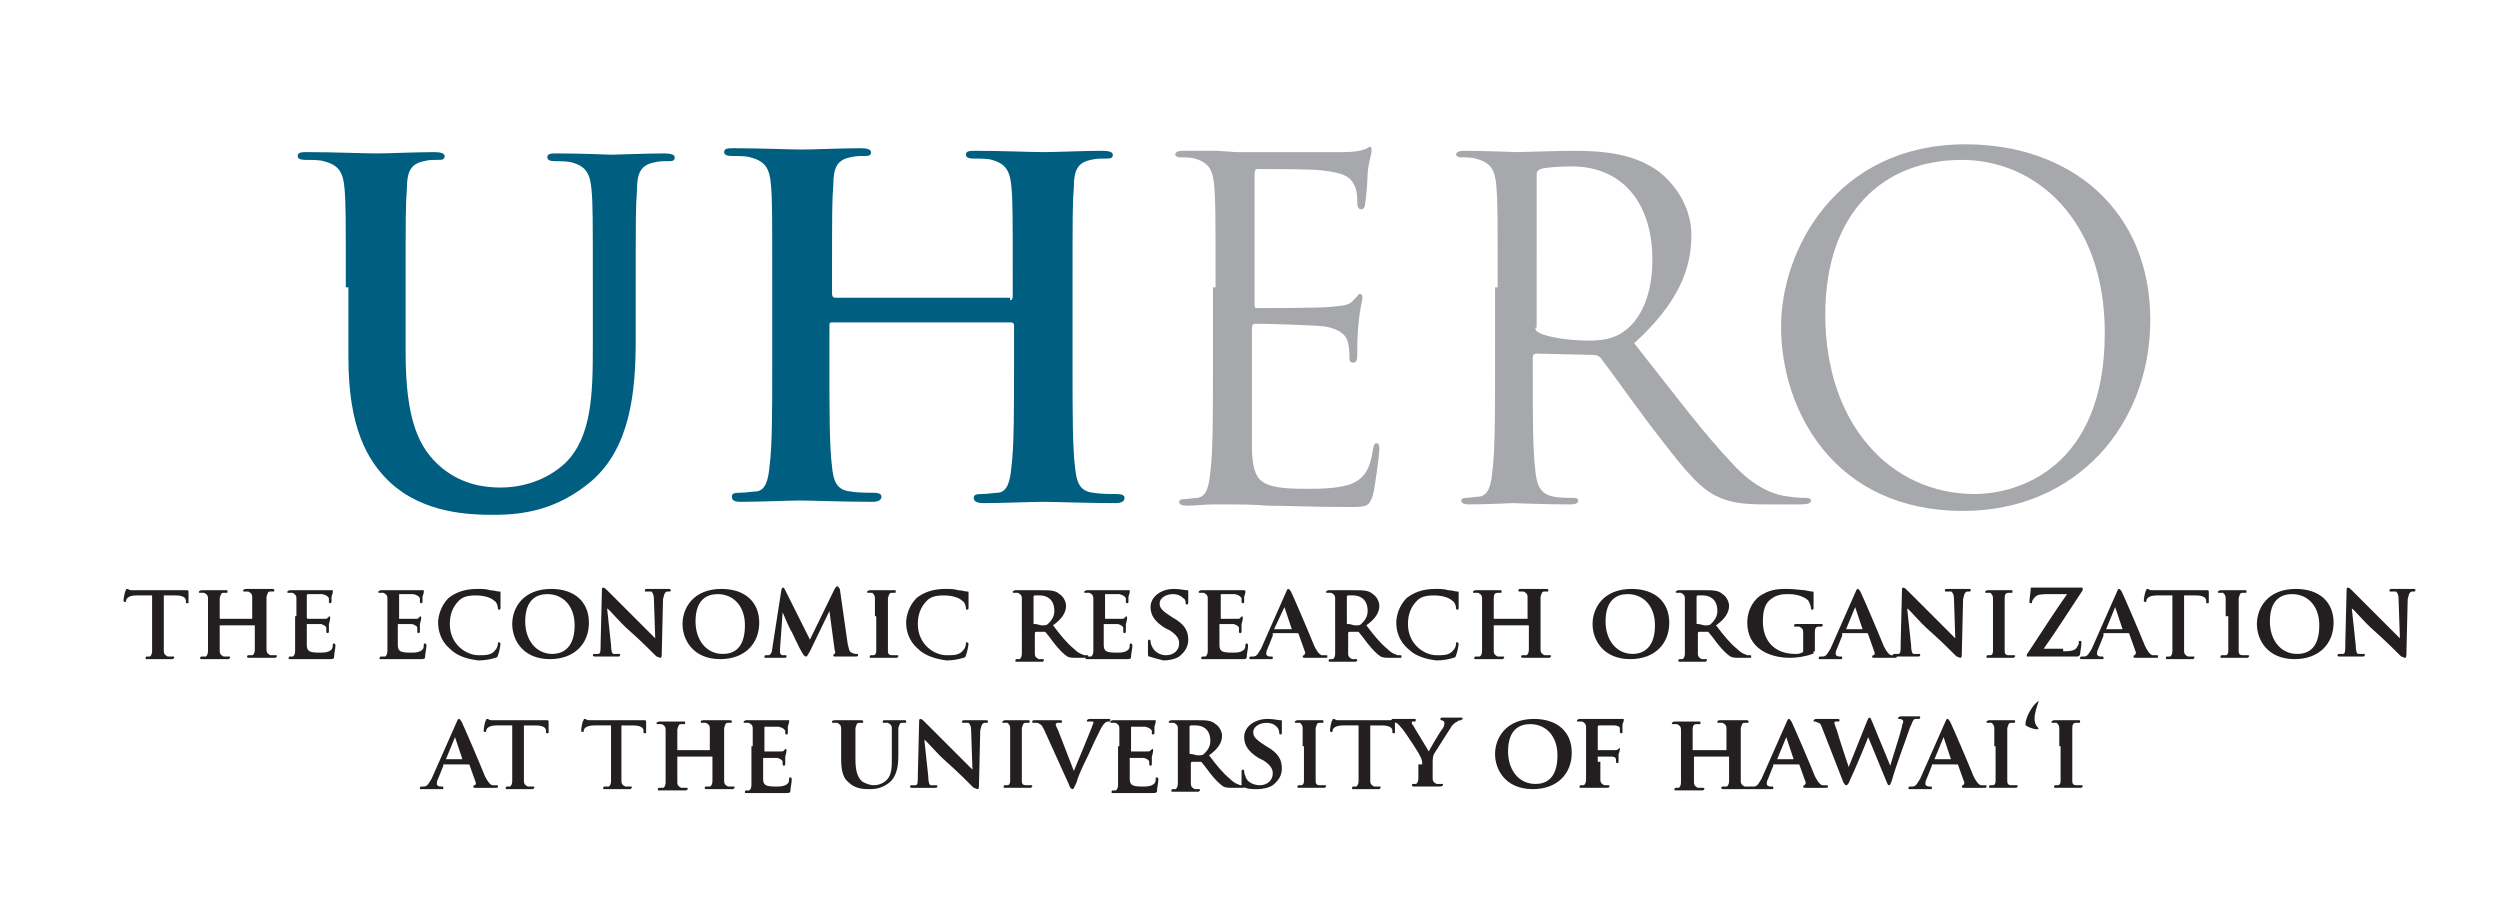 <?xml version="1.0" encoding="utf-8"?>
<!-- Generator: Adobe Illustrator 18.1.1, SVG Export Plug-In . SVG Version: 6.00 Build 0)  -->
<svg version="1.1" id="Layer_1" xmlns="http://www.w3.org/2000/svg" xmlns:xlink="http://www.w3.org/1999/xlink" x="0px" y="0px"
	 viewBox="0 0 192.3 70.8" enable-background="new 0 0 192.3 70.8" xml:space="preserve">
<g>
	<path fill="#005F81" d="M26.6,22.1c0-5.5,0-6.5-0.1-7.6c-0.1-1.2-0.4-1.8-1.6-2.1c-0.3-0.1-0.9-0.1-1.4-0.1c-0.4,0-0.6-0.1-0.6-0.3
		c0-0.3,0.3-0.3,0.8-0.3c1.9,0,4.2,0.1,5.3,0.1c0.9,0,3.1-0.1,4.4-0.1c0.5,0,0.8,0.1,0.8,0.3c0,0.3-0.2,0.3-0.6,0.3
		c-0.4,0-0.6,0-1,0.1c-1,0.2-1.3,0.8-1.3,2.1c-0.1,1.2-0.1,2.2-0.1,7.6v5c0,5.2,1,7.4,2.8,8.9c1.6,1.3,3.3,1.5,4.5,1.5
		c1.6,0,3.5-0.5,5-1.9c2-2,2.1-5.2,2.1-8.9v-4.5c0-5.5,0-6.5-0.1-7.6c-0.1-1.2-0.4-1.8-1.5-2.1c-0.3-0.1-0.9-0.1-1.3-0.1
		c-0.4,0-0.6-0.1-0.6-0.3c0-0.3,0.3-0.3,0.8-0.3c1.8,0,4.1,0.1,4.1,0.1c0.4,0,2.7-0.1,4.1-0.1c0.5,0,0.8,0.1,0.8,0.3
		c0,0.3-0.2,0.3-0.6,0.3c-0.4,0-0.6,0-1,0.1c-1,0.2-1.3,0.8-1.3,2.1c-0.1,1.2-0.1,2.2-0.1,7.6v3.9c0,4-0.4,8.3-3.4,10.9
		c-2.6,2.2-5.2,2.6-7.5,2.6c-1.9,0-5.4-0.1-8-2.5c-1.8-1.7-3.2-4.3-3.2-9.6V22.1z"/>
	<path fill="#005F81" d="M77.7,23.1c0.1,0,0.2-0.1,0.2-0.3v-0.8c0-5.5,0-6.5-0.1-7.6c-0.1-1.2-0.4-1.8-1.5-2.1
		c-0.3-0.1-0.9-0.1-1.4-0.1c-0.4,0-0.6-0.1-0.6-0.3c0-0.3,0.3-0.3,0.8-0.3c1.9,0,4.2,0.1,5.2,0.1c0.9,0,3.1-0.1,4.5-0.1
		c0.5,0,0.8,0.1,0.8,0.3c0,0.3-0.2,0.3-0.7,0.3c-0.3,0-0.6,0-1,0.1c-1,0.2-1.3,0.8-1.3,2.1c-0.1,1.2-0.1,2.2-0.1,7.6v6.3
		c0,3.3,0,6.2,0.2,7.7c0.1,1,0.3,1.8,1.4,1.9c0.5,0.1,1.3,0.1,1.8,0.1c0.4,0,0.6,0.1,0.6,0.3c0,0.3-0.3,0.4-0.7,0.4
		c-2.3,0-4.6-0.1-5.6-0.1c-0.8,0-3.1,0.1-4.5,0.1c-0.5,0-0.8-0.1-0.8-0.4c0-0.2,0.1-0.3,0.6-0.3c0.5,0,1-0.1,1.3-0.1
		c0.7-0.1,0.9-0.9,1-2c0.2-1.5,0.2-4.4,0.2-7.7v-3.2c0-0.1-0.1-0.2-0.2-0.2H64c-0.1,0-0.2,0-0.2,0.2v3.2c0,3.3,0,6.2,0.2,7.7
		c0.1,1,0.3,1.8,1.4,1.9c0.5,0.1,1.3,0.1,1.8,0.1c0.4,0,0.6,0.1,0.6,0.3c0,0.3-0.3,0.4-0.7,0.4c-2.3,0-4.6-0.1-5.6-0.1
		c-0.8,0-3.1,0.1-4.5,0.1c-0.5,0-0.7-0.1-0.7-0.4c0-0.2,0.1-0.3,0.6-0.3c0.5,0,1-0.1,1.3-0.1c0.7-0.1,0.9-0.9,1-2
		c0.2-1.5,0.2-4.4,0.2-7.7v-6.3c0-5.5,0-6.5-0.1-7.6c-0.1-1.2-0.4-1.8-1.6-2.1c-0.3-0.1-0.9-0.1-1.4-0.1c-0.4,0-0.6-0.1-0.6-0.3
		c0-0.3,0.3-0.3,0.8-0.3c1.9,0,4.2,0.1,5.2,0.1c0.9,0,3.1-0.1,4.5-0.1c0.5,0,0.8,0.1,0.8,0.3c0,0.3-0.2,0.3-0.6,0.3
		c-0.3,0-0.6,0-1,0.1c-1,0.2-1.3,0.8-1.3,2.1c-0.1,1.2-0.1,2.2-0.1,7.6v0.8c0,0.2,0.1,0.3,0.2,0.3H77.7z"/>
	<path fill="#A6A8AB" d="M93.5,22.1c0-5.6,0-6.6-0.1-7.8c-0.1-1.2-0.4-1.8-1.5-2.1c-0.3-0.1-0.9-0.1-1.2-0.1c-0.1,0-0.3-0.1-0.3-0.2
		c0-0.2,0.2-0.3,0.6-0.3c0.8,0,1.8,0,2.6,0l1.5,0.1c0.3,0,7.4,0,8.3,0c0.7,0,1.3-0.1,1.5-0.2c0.2,0,0.3-0.2,0.5-0.2
		c0.1,0,0.1,0.1,0.1,0.3c0,0.3-0.2,0.7-0.3,1.7c0,0.4-0.1,1.9-0.2,2.4c0,0.2-0.1,0.4-0.3,0.4c-0.2,0-0.3-0.2-0.3-0.5
		c0-0.3,0-0.9-0.2-1.3c-0.3-0.6-0.6-1-2.6-1.2c-0.6-0.1-4.5-0.1-4.9-0.1c-0.1,0-0.2,0.1-0.2,0.4v9.9c0,0.3,0,0.4,0.2,0.4
		c0.5,0,4.9,0,5.7-0.1c0.9-0.1,1.4-0.1,1.7-0.5c0.3-0.3,0.4-0.5,0.5-0.5c0.1,0,0.2,0.1,0.2,0.3c0,0.2-0.2,0.8-0.3,2
		c-0.1,0.7-0.1,2.1-0.1,2.3c0,0.3,0,0.7-0.3,0.7c-0.2,0-0.3-0.1-0.3-0.3c0-0.4,0-0.7-0.1-1.2c-0.1-0.5-0.5-1.1-1.9-1.3
		c-1-0.1-4.5-0.2-5.2-0.2c-0.2,0-0.3,0.1-0.3,0.3v3.2c0,1.2,0,5.4,0,6.2c0.1,2.5,0.6,3,4.2,3c0.9,0,2.5,0,3.5-0.4
		c0.9-0.4,1.4-1.1,1.6-2.6c0.1-0.4,0.1-0.5,0.3-0.5c0.2,0,0.2,0.3,0.2,0.5c0,0.3-0.3,2.7-0.5,3.5c-0.3,0.9-0.5,0.9-1.9,0.9
		c-2.7,0-4.7-0.1-6.1-0.1c-1.4-0.1-2.3-0.1-2.8-0.1c-0.1,0-0.7,0-1.4,0c-0.7,0-1.6,0.1-2.1,0.1c-0.4,0-0.6-0.1-0.6-0.3
		c0-0.1,0.1-0.2,0.3-0.2c0.3,0,0.8-0.1,1.1-0.1c0.7-0.1,0.9-0.9,1-2c0.2-1.5,0.2-4.4,0.2-7.8V22.1z"/>
	<path fill="#A6A8AB" d="M118.1,25.2c0,0.2,0.1,0.3,0.3,0.4c0.5,0.3,2.2,0.6,3.8,0.6c0.9,0,1.9-0.1,2.7-0.7c1.3-0.9,2.2-2.8,2.2-5.5
		c0-4.5-2.4-7.2-6.2-7.2c-1.1,0-2.1,0.1-2.4,0.2c-0.2,0.1-0.3,0.2-0.3,0.4V25.2z M115.2,22.1c0-5.6,0-6.6-0.1-7.8
		c-0.1-1.2-0.4-1.8-1.6-2.1c-0.3-0.1-0.9-0.1-1.2-0.1c-0.1,0-0.3-0.1-0.3-0.2c0-0.2,0.2-0.3,0.6-0.3c1.6,0,3.9,0.1,4.1,0.1
		c0.4,0,3.1-0.1,4.3-0.1c2.3,0,4.7,0.2,6.6,1.6c0.9,0.7,2.5,2.4,2.5,4.9c0,2.7-1.1,5.3-4.4,8.3c3,3.8,5.4,7,7.5,9.2
		c1.9,2.1,3.5,2.5,4.4,2.6c0.7,0.1,1.2,0.1,1.4,0.1c0.2,0,0.3,0.1,0.3,0.2c0,0.2-0.2,0.3-0.9,0.3h-2.6c-2,0-2.9-0.2-3.9-0.7
		c-1.5-0.8-2.8-2.6-4.9-5.3c-1.5-2-3.2-4.4-3.9-5.3c-0.1-0.1-0.3-0.2-0.5-0.2l-4.4-0.1c-0.2,0-0.3,0.1-0.3,0.3v0.9
		c0,3.5,0,6.3,0.2,7.8c0.1,1,0.3,1.8,1.4,2c0.5,0.1,1.3,0.1,1.6,0.1c0.2,0,0.3,0.1,0.3,0.2c0,0.2-0.2,0.3-0.6,0.3
		c-2,0-4.3-0.1-4.4-0.1c0,0-2.3,0.1-3.4,0.1c-0.4,0-0.6-0.1-0.6-0.3c0-0.1,0.1-0.2,0.3-0.2c0.3,0,0.8-0.1,1.1-0.1
		c0.7-0.1,0.9-0.9,1-2c0.2-1.5,0.2-4.4,0.2-7.8V22.1z"/>
	<path fill="#A6A8AB" d="M151.9,38c3.2,0,10-1.9,10-12.4c0-8.7-5.3-13.3-11-13.3c-6,0-10.5,4-10.5,11.9
		C140.4,32.6,145.4,38,151.9,38 M151.2,11.1c8.1,0,14.2,5.1,14.2,13.5c0,8.1-5.7,14.7-14.4,14.7c-9.9,0-14-7.7-14-14.2
		C137,19.3,141.2,11.1,151.2,11.1"/>
	<path fill="#231F20" d="M11.6,45.8l-1.1,0c-0.4,0-0.6,0.1-0.7,0.2c-0.1,0.1-0.1,0.2-0.1,0.2c0,0.1,0,0.1-0.1,0.1c0,0-0.1,0-0.1-0.1
		c0-0.1,0.1-0.8,0.2-0.8c0-0.1,0-0.1,0.1-0.1c0.1,0,0.1,0.1,0.3,0.1c0.2,0,0.5,0,0.7,0h2.9c0.2,0,0.4,0,0.5,0c0.1,0,0.2,0,0.2,0
		c0,0,0.1,0,0.1,0.1c0,0.1,0,0.7,0,0.8c0,0.1,0,0.1-0.1,0.1c-0.1,0-0.1,0-0.1-0.1l0-0.1c0-0.2-0.2-0.4-0.8-0.4l-0.9,0v2.8
		c0,0.6,0,1.2,0,1.5c0,0.2,0.1,0.3,0.3,0.4c0.1,0,0.3,0,0.4,0c0.1,0,0.1,0,0.1,0.1c0,0-0.1,0.1-0.1,0.1c-0.5,0-0.9,0-1.1,0
		c-0.2,0-0.6,0-0.9,0c-0.1,0-0.1,0-0.1-0.1c0,0,0-0.1,0.1-0.1c0.1,0,0.2,0,0.2,0c0.1,0,0.2-0.2,0.2-0.4c0-0.3,0-0.8,0-1.5V45.8z"/>
	<path fill="#231F20" d="M19.4,47.6C19.5,47.6,19.5,47.6,19.4,47.6l0-0.2c0-1,0-1.3,0-1.5c0-0.2-0.1-0.3-0.3-0.4c-0.1,0-0.2,0-0.3,0
		c-0.1,0-0.1,0-0.1-0.1c0,0,0.1-0.1,0.2-0.1c0.4,0,0.9,0,1.1,0c0.2,0,0.6,0,0.9,0c0.1,0,0.2,0,0.2,0.1c0,0.1,0,0.1-0.1,0.1
		c-0.1,0-0.1,0-0.2,0c-0.2,0-0.2,0.1-0.3,0.4c0,0.2,0,0.4,0,1.4v1.2c0,0.6,0,1.2,0,1.5c0,0.2,0.1,0.3,0.3,0.4c0.1,0,0.3,0,0.4,0
		c0.1,0,0.1,0,0.1,0.1c0,0-0.1,0.1-0.1,0.1c-0.5,0-0.9,0-1.1,0c-0.2,0-0.7,0-0.9,0c-0.1,0-0.2,0-0.2-0.1c0,0,0-0.1,0.1-0.1
		c0.1,0,0.2,0,0.3,0c0.1,0,0.2-0.2,0.2-0.4c0-0.3,0-0.8,0-1.4v-0.5c0,0,0,0,0,0h-2.7c0,0,0,0,0,0v0.5c0,0.6,0,1.2,0,1.5
		c0,0.2,0.1,0.3,0.3,0.4c0.1,0,0.3,0,0.4,0c0.1,0,0.1,0,0.1,0.1c0,0-0.1,0.1-0.1,0.1c-0.5,0-0.9,0-1.2,0c-0.2,0-0.6,0-0.9,0
		c-0.1,0-0.1,0-0.1-0.1c0,0,0-0.1,0.1-0.1c0.1,0,0.2,0,0.3,0c0.1,0,0.2-0.2,0.2-0.4c0-0.3,0-0.8,0-1.5v-1.2c0-1,0-1.2,0-1.4
		c0-0.2-0.1-0.3-0.3-0.4c-0.1,0-0.2,0-0.3,0c-0.1,0-0.1,0-0.1-0.1c0,0,0.1-0.1,0.2-0.1c0.4,0,0.8,0,1,0c0.2,0,0.7,0,0.9,0
		c0.1,0,0.1,0,0.1,0.1c0,0.1,0,0.1-0.1,0.1c-0.1,0-0.1,0-0.2,0c-0.2,0-0.2,0.1-0.3,0.4c0,0.2,0,0.5,0,1.5v0.1c0,0,0,0,0,0H19.4z"/>
	<path fill="#231F20" d="M22.8,47.4c0-1,0-1.2,0-1.4c0-0.2-0.1-0.3-0.3-0.4c-0.1,0-0.2,0-0.3,0c-0.1,0-0.1,0-0.1-0.1
		c0,0,0.1-0.1,0.2-0.1c0.4,0,0.8,0,1,0c0.2,0,1.8,0,1.9,0c0.1,0,0.2,0,0.3,0c0,0,0.1,0,0.1,0c0,0,0,0,0,0.1c0,0.1,0,0.1-0.1,0.4
		c0,0.1,0,0.4,0,0.4c0,0,0,0.1-0.1,0.1c0,0-0.1,0-0.1-0.1c0,0,0-0.2,0-0.3c-0.1-0.1-0.1-0.2-0.5-0.3c-0.1,0-1,0-1.1,0
		c0,0-0.1,0-0.1,0.1v1.7c0,0,0,0.1,0.1,0.1c0.2,0,1.1,0,1.2,0c0.2,0,0.3,0,0.3-0.1c0.1,0,0.1-0.1,0.1-0.1c0,0,0.1,0,0.1,0.1
		c0,0,0,0.2-0.1,0.5c0,0.1,0,0.4,0,0.5c0,0.1,0,0.2-0.1,0.2c0,0-0.1,0-0.1-0.1c0-0.1,0-0.2,0-0.3c0-0.1-0.1-0.2-0.4-0.3
		c-0.1,0-0.9,0-1.1,0c0,0,0,0,0,0.1v0.5c0,0.2,0,0.8,0,1c0,0.5,0.2,0.6,1,0.6c0.2,0,0.5,0,0.7-0.1c0.2-0.1,0.3-0.2,0.3-0.5
		c0-0.1,0-0.1,0.1-0.1c0.1,0,0.1,0.1,0.1,0.2c0,0.2-0.1,0.6-0.1,0.8c0,0.2-0.1,0.2-0.4,0.2c-0.5,0-1,0-1.3,0c-0.3,0-0.6,0-0.8,0
		c-0.1,0-0.2,0-0.4,0c-0.2,0-0.3,0-0.5,0c-0.1,0-0.1,0-0.1-0.1c0,0,0-0.1,0.1-0.1c0.1,0,0.2,0,0.2,0c0.1,0,0.2-0.2,0.2-0.4
		c0-0.3,0-0.8,0-1.5V47.4z"/>
	<path fill="#231F20" d="M29.8,47.4c0-1,0-1.2,0-1.4c0-0.2-0.1-0.3-0.3-0.4c-0.1,0-0.2,0-0.3,0c-0.1,0-0.1,0-0.1-0.1
		c0,0,0.1-0.1,0.2-0.1c0.4,0,0.8,0,1,0c0.2,0,1.8,0,1.9,0c0.1,0,0.2,0,0.3,0c0,0,0.1,0,0.1,0c0,0,0,0,0,0.1c0,0.1,0,0.1-0.1,0.4
		c0,0.1,0,0.4,0,0.4c0,0,0,0.1-0.1,0.1c0,0-0.1,0-0.1-0.1c0,0,0-0.2,0-0.3c-0.1-0.1-0.1-0.2-0.5-0.3c-0.1,0-1,0-1.1,0c0,0,0,0,0,0.1
		v1.7c0,0,0,0.1,0,0.1c0.2,0,1.1,0,1.2,0c0.2,0,0.3,0,0.3-0.1c0.1,0,0.1-0.1,0.1-0.1c0,0,0.1,0,0.1,0.1c0,0,0,0.2-0.1,0.5
		c0,0.1,0,0.4,0,0.5c0,0.1,0,0.2-0.1,0.2c0,0-0.1,0-0.1-0.1c0-0.1,0-0.2,0-0.3c0-0.1-0.1-0.2-0.4-0.3c-0.1,0-0.9,0-1.1,0
		c0,0,0,0,0,0.1v0.5c0,0.2,0,0.8,0,1c0,0.5,0.2,0.6,1,0.6c0.2,0,0.5,0,0.7-0.1c0.2-0.1,0.3-0.2,0.3-0.5c0-0.1,0-0.1,0.1-0.1
		c0.1,0,0.1,0.1,0.1,0.2c0,0.2-0.1,0.6-0.1,0.8c0,0.2-0.1,0.2-0.4,0.2c-0.5,0-1,0-1.3,0c-0.3,0-0.6,0-0.8,0c-0.1,0-0.2,0-0.4,0
		c-0.2,0-0.3,0-0.5,0c-0.1,0-0.1,0-0.1-0.1c0,0,0-0.1,0.1-0.1c0.1,0,0.2,0,0.3,0c0.1,0,0.2-0.2,0.2-0.4c0-0.3,0-0.8,0-1.5V47.4z"/>
	<path fill="#231F20" d="M34.6,49.9c-0.7-0.6-0.9-1.4-0.9-2c0-0.5,0.2-1.3,0.8-1.9c0.5-0.4,1.2-0.7,2.2-0.7c0.4,0,0.7,0,1,0.1
		c0.3,0,0.5,0.1,0.7,0.1c0.1,0,0.1,0,0.1,0.1c0,0.1,0,0.1,0,0.4c0,0.2,0,0.6,0,0.7c0,0.1,0,0.2-0.1,0.2c-0.1,0-0.1-0.1-0.1-0.1
		c0-0.2-0.1-0.5-0.3-0.6c-0.2-0.2-0.7-0.4-1.4-0.4c-0.6,0-1,0.1-1.3,0.4c-0.5,0.5-0.7,1.1-0.7,1.8c0,1.6,1.3,2.4,2.2,2.4
		c0.6,0,1,0,1.3-0.4c0.1-0.1,0.2-0.3,0.2-0.5c0-0.1,0-0.1,0.1-0.1c0,0,0.1,0.1,0.1,0.1c0,0.1-0.1,0.7-0.2,0.9c0,0.1-0.1,0.2-0.2,0.2
		c-0.3,0.1-0.8,0.2-1.3,0.2C36,50.7,35.2,50.5,34.6,49.9"/>
	<path fill="#231F20" d="M44.2,48.1c0-1.5-0.9-2.4-2.1-2.4c-0.8,0-1.7,0.4-1.7,2.1c0,1.4,0.8,2.5,2.1,2.5
		C43,50.3,44.2,50.1,44.2,48.1 M39.4,48c0-1.2,0.8-2.7,3-2.7c1.8,0,2.9,1,2.9,2.6c0,1.6-1.1,2.8-3,2.8C40.2,50.7,39.4,49.2,39.4,48"
		/>
	<path fill="#231F20" d="M47,49.6c0,0.5,0.1,0.7,0.2,0.7c0.1,0,0.3,0,0.4,0c0.1,0,0.1,0,0.1,0.1c0,0.1-0.1,0.1-0.2,0.1
		c-0.5,0-0.8,0-0.9,0c-0.1,0-0.4,0-0.8,0c-0.1,0-0.2,0-0.2-0.1c0,0,0-0.1,0.1-0.1c0.1,0,0.2,0,0.3,0c0.2,0,0.2-0.2,0.2-0.8l0.1-4.1
		c0-0.1,0-0.2,0.1-0.2c0.1,0,0.2,0.1,0.3,0.2c0.1,0.1,1.2,1.2,2.2,2.2c0.5,0.5,1.4,1.4,1.5,1.5h0l-0.1-3c0-0.4-0.1-0.5-0.2-0.6
		c-0.1,0-0.3,0-0.4,0c-0.1,0-0.1,0-0.1-0.1c0-0.1,0.1-0.1,0.2-0.1c0.4,0,0.7,0,0.9,0c0.1,0,0.3,0,0.7,0c0.1,0,0.2,0,0.2,0.1
		c0,0,0,0.1-0.1,0.1c-0.1,0-0.1,0-0.2,0c-0.2,0.1-0.2,0.2-0.3,0.6l-0.1,4.3c0,0.2-0.1,0.2-0.1,0.2c-0.1,0-0.2-0.1-0.3-0.1
		c-0.4-0.4-1.3-1.3-2.1-2c-0.8-0.7-1.5-1.6-1.7-1.7h0L47,49.6z"/>
	<path fill="#231F20" d="M57.3,48.1c0-1.5-0.9-2.4-2.1-2.4c-0.8,0-1.7,0.4-1.7,2.1c0,1.4,0.8,2.5,2.1,2.5
		C56.2,50.3,57.3,50.1,57.3,48.1 M52.5,48c0-1.2,0.8-2.7,3-2.7c1.8,0,2.9,1,2.9,2.6c0,1.6-1.1,2.8-3,2.8
		C53.3,50.7,52.5,49.2,52.5,48"/>
	<path fill="#231F20" d="M60.1,45.4c0-0.1,0.1-0.2,0.1-0.2c0.1,0,0.1,0,0.2,0.2l1.9,3.8l1.9-3.9c0.1-0.1,0.1-0.2,0.2-0.2
		c0.1,0,0.1,0.1,0.2,0.2l0.6,4.2c0.1,0.4,0.1,0.6,0.3,0.7c0.2,0.1,0.3,0.1,0.4,0.1c0.1,0,0.1,0,0.1,0.1c0,0.1-0.1,0.1-0.2,0.1
		c-0.2,0-1.2,0-1.5,0c-0.2,0-0.2,0-0.2-0.1c0,0,0-0.1,0.1-0.1c0,0,0.1-0.1,0-0.3l-0.4-3h0l-1.5,3.1c-0.2,0.3-0.2,0.4-0.3,0.4
		c-0.1,0-0.2-0.1-0.3-0.3c-0.2-0.3-0.7-1.4-0.8-1.6c-0.1-0.1-0.5-1-0.7-1.5h0L60,49.9c0,0.1,0,0.2,0,0.3c0,0.1,0.1,0.2,0.2,0.2
		c0.1,0,0.2,0,0.2,0c0.1,0,0.1,0,0.1,0.1c0,0.1-0.1,0.1-0.2,0.1c-0.3,0-0.6,0-0.7,0c-0.1,0-0.5,0-0.7,0c-0.1,0-0.1,0-0.1-0.1
		c0,0,0-0.1,0.1-0.1c0.1,0,0.1,0,0.2,0c0.2,0,0.3-0.3,0.3-0.5L60.1,45.4z"/>
	<path fill="#231F20" d="M67.3,47.4c0-1,0-1.2,0-1.4c0-0.2-0.1-0.3-0.2-0.4c-0.1,0-0.2,0-0.3,0c-0.1,0-0.1,0-0.1-0.1
		c0,0,0.1-0.1,0.2-0.1c0.3,0,0.7,0,1,0c0.2,0,0.6,0,0.9,0c0.1,0,0.1,0,0.1,0.1c0,0.1,0,0.1-0.1,0.1c-0.1,0-0.1,0-0.2,0
		c-0.2,0-0.2,0.1-0.3,0.4c0,0.2,0,0.4,0,1.4v1.2c0,0.7,0,1.2,0,1.5c0,0.2,0.1,0.3,0.3,0.3c0.1,0,0.3,0,0.4,0c0.1,0,0.1,0,0.1,0.1
		c0,0-0.1,0.1-0.1,0.1c-0.5,0-1,0-1.1,0c-0.2,0-0.6,0-0.9,0c-0.1,0-0.1,0-0.1-0.1c0,0,0-0.1,0.1-0.1c0.1,0,0.2,0,0.2,0
		c0.1,0,0.2-0.1,0.2-0.3c0-0.3,0-0.8,0-1.5V47.4z"/>
	<path fill="#231F20" d="M70.6,49.9c-0.7-0.6-0.9-1.4-0.9-2c0-0.5,0.2-1.3,0.8-1.9c0.5-0.4,1.2-0.7,2.2-0.7c0.4,0,0.7,0,1,0.1
		c0.3,0,0.5,0.1,0.7,0.1c0.1,0,0.1,0,0.1,0.1c0,0.1,0,0.1,0,0.4c0,0.2,0,0.6,0,0.7c0,0.1,0,0.2-0.1,0.2c-0.1,0-0.1-0.1-0.1-0.1
		c0-0.2-0.1-0.5-0.3-0.6c-0.2-0.2-0.7-0.4-1.4-0.4c-0.6,0-1,0.1-1.3,0.4c-0.5,0.5-0.7,1.1-0.7,1.8c0,1.6,1.3,2.4,2.2,2.4
		c0.6,0,1,0,1.3-0.4c0.1-0.1,0.2-0.3,0.2-0.5c0-0.1,0-0.1,0.1-0.1c0,0,0.1,0.1,0.1,0.1c0,0.1-0.1,0.7-0.2,0.9c0,0.1-0.1,0.2-0.2,0.2
		c-0.3,0.1-0.8,0.2-1.3,0.2C72.1,50.7,71.2,50.5,70.6,49.9"/>
	<path fill="#231F20" d="M79.5,47.9c0,0.1,0,0.1,0.1,0.1c0.2,0,0.4,0.1,0.5,0.1c0.3,0,0.4,0,0.5-0.1c0.2-0.2,0.5-0.5,0.5-1
		c0-1-0.7-1.2-1.1-1.2c-0.2,0-0.3,0-0.4,0c0,0-0.1,0-0.1,0.1V47.9z M78.6,47.4c0-1,0-1.2,0-1.4c0-0.2-0.1-0.3-0.3-0.4
		c-0.1,0-0.2,0-0.3,0c-0.1,0-0.1,0-0.1-0.1c0,0,0.1-0.1,0.2-0.1c0.4,0,0.8,0,1,0c0.2,0,0.9,0,1.1,0c0.5,0,1,0,1.3,0.3
		c0.2,0.1,0.5,0.5,0.5,0.9c0,0.5-0.3,1-1,1.5c0.6,0.8,1.1,1.4,1.6,1.8c0.4,0.4,0.6,0.4,0.8,0.5c0.1,0,0.1,0,0.2,0
		c0.1,0,0.1,0,0.1,0.1c0,0.1,0,0.1-0.1,0.1h-0.7c-0.4,0-0.6,0-0.8-0.1c-0.3-0.2-0.6-0.5-1-1c-0.3-0.4-0.6-0.8-0.7-0.9
		c0,0-0.1,0-0.1,0l-0.6,0c0,0-0.1,0-0.1,0.1v0.1c0,0.6,0,1.2,0,1.5c0,0.2,0.1,0.3,0.3,0.4c0.1,0,0.3,0,0.3,0c0.1,0,0.1,0,0.1,0.1
		c0,0-0.1,0.1-0.1,0.1c-0.4,0-1,0-1.1,0c-0.1,0-0.6,0-0.9,0c-0.1,0-0.1,0-0.1-0.1c0,0,0-0.1,0.1-0.1c0.1,0,0.2,0,0.2,0
		c0.1,0,0.2-0.2,0.2-0.4c0-0.3,0-0.8,0-1.5V47.4z"/>
	<path fill="#231F20" d="M84.1,47.4c0-1,0-1.2,0-1.4c0-0.2-0.1-0.3-0.3-0.4c-0.1,0-0.2,0-0.3,0c-0.1,0-0.1,0-0.1-0.1
		c0,0,0.1-0.1,0.2-0.1c0.4,0,0.8,0,1,0c0.2,0,1.8,0,1.9,0c0.1,0,0.2,0,0.3,0c0,0,0.1,0,0.1,0c0,0,0,0,0,0.1c0,0.1,0,0.1-0.1,0.4
		c0,0.1,0,0.4,0,0.4c0,0,0,0.1-0.1,0.1c0,0-0.1,0-0.1-0.1c0,0,0-0.2,0-0.3c-0.1-0.1-0.1-0.2-0.5-0.3c-0.1,0-1,0-1.1,0c0,0,0,0,0,0.1
		v1.7c0,0,0,0.1,0,0.1c0.2,0,1.1,0,1.2,0c0.2,0,0.3,0,0.3-0.1c0.1,0,0.1-0.1,0.1-0.1c0,0,0.1,0,0.1,0.1c0,0,0,0.2-0.1,0.5
		c0,0.1,0,0.4,0,0.5c0,0.1,0,0.2-0.1,0.2c0,0-0.1,0-0.1-0.1c0-0.1,0-0.2,0-0.3c0-0.1-0.1-0.2-0.4-0.3c-0.1,0-0.9,0-1.1,0
		c0,0,0,0,0,0.1v0.5c0,0.2,0,0.8,0,1c0,0.5,0.2,0.6,1,0.6c0.2,0,0.5,0,0.7-0.1c0.2-0.1,0.3-0.2,0.3-0.5c0-0.1,0-0.1,0.1-0.1
		c0.1,0,0.1,0.1,0.1,0.2c0,0.2-0.1,0.6-0.1,0.8c0,0.2-0.1,0.2-0.4,0.2c-0.5,0-1,0-1.3,0c-0.3,0-0.6,0-0.8,0c-0.1,0-0.2,0-0.4,0
		c-0.2,0-0.3,0-0.5,0c-0.1,0-0.1,0-0.1-0.1c0,0,0-0.1,0.1-0.1c0.1,0,0.2,0,0.3,0c0.1,0,0.2-0.2,0.2-0.4c0-0.3,0-0.8,0-1.5V47.4z"/>
	<path fill="#231F20" d="M88.4,50.5c-0.1,0-0.1-0.1-0.1-0.2c0-0.4,0-0.8,0-0.9c0-0.1,0-0.2,0.1-0.2c0.1,0,0.1,0.1,0.1,0.1
		c0,0.1,0,0.2,0.1,0.4c0.2,0.5,0.7,0.7,1.1,0.7c0.6,0,1-0.4,1-0.9c0-0.3-0.1-0.6-0.7-1l-0.4-0.2c-0.8-0.5-1.1-1-1.1-1.6
		c0-0.8,0.8-1.4,1.8-1.4c0.5,0,0.8,0.1,1,0.1c0.1,0,0.1,0,0.1,0.1c0,0.1,0,0.3,0,0.8c0,0.1,0,0.2-0.1,0.2c0,0-0.1,0-0.1-0.1
		c0-0.1,0-0.3-0.2-0.4c-0.1-0.1-0.3-0.3-0.8-0.3c-0.5,0-1,0.3-1,0.7c0,0.3,0.1,0.5,0.7,0.9l0.3,0.2c0.9,0.5,1.2,1,1.2,1.7
		c0,0.5-0.2,0.9-0.7,1.3c-0.3,0.2-0.8,0.3-1.2,0.3C89.1,50.7,88.7,50.6,88.4,50.5"/>
	<path fill="#231F20" d="M92.9,47.4c0-1,0-1.2,0-1.4c0-0.2-0.1-0.3-0.3-0.4c-0.1,0-0.2,0-0.3,0c-0.1,0-0.1,0-0.1-0.1
		c0,0,0.1-0.1,0.2-0.1c0.4,0,0.8,0,1,0c0.2,0,1.8,0,1.9,0c0.1,0,0.2,0,0.3,0c0,0,0.1,0,0.1,0c0,0,0.1,0,0.1,0.1c0,0.1,0,0.1-0.1,0.4
		c0,0.1,0,0.4,0,0.4c0,0,0,0.1-0.1,0.1c0,0-0.1,0-0.1-0.1c0,0,0-0.2,0-0.3c-0.1-0.1-0.1-0.2-0.5-0.3c-0.1,0-1,0-1.1,0c0,0,0,0,0,0.1
		v1.7c0,0,0,0.1,0,0.1c0.2,0,1.1,0,1.2,0c0.2,0,0.3,0,0.3-0.1c0.1,0,0.1-0.1,0.1-0.1c0,0,0.1,0,0.1,0.1c0,0,0,0.2-0.1,0.5
		c0,0.1,0,0.4,0,0.5c0,0.1,0,0.2-0.1,0.2c0,0-0.1,0-0.1-0.1c0-0.1,0-0.2,0-0.3c0-0.1-0.1-0.2-0.4-0.3c-0.1,0-0.9,0-1.1,0
		c0,0,0,0,0,0.1v0.5c0,0.2,0,0.8,0,1c0,0.5,0.2,0.6,1,0.6c0.2,0,0.5,0,0.7-0.1c0.2-0.1,0.3-0.2,0.3-0.5c0-0.1,0-0.1,0.1-0.1
		c0.1,0,0.1,0.1,0.1,0.2c0,0.2-0.1,0.6-0.1,0.8c0,0.2-0.1,0.2-0.4,0.2c-0.5,0-1,0-1.3,0c-0.3,0-0.6,0-0.8,0c-0.1,0-0.2,0-0.4,0
		c-0.2,0-0.3,0-0.5,0c-0.1,0-0.1,0-0.1-0.1c0,0,0-0.1,0.1-0.1c0.1,0,0.2,0,0.2,0c0.1,0,0.2-0.2,0.2-0.4c0-0.3,0-0.8,0-1.5V47.4z"/>
	<path fill="#231F20" d="M99.4,48.5C99.4,48.5,99.4,48.5,99.4,48.5l-0.6-1.8c0,0,0-0.1,0-0.1c0,0,0,0,0,0.1L98,48.4c0,0,0,0,0,0
		H99.4z M97.9,48.9C97.8,48.9,97.8,48.9,97.9,48.9l-0.4,1c-0.1,0.2-0.1,0.3-0.1,0.4c0,0.1,0.1,0.2,0.3,0.2h0.1c0.1,0,0.1,0,0.1,0.1
		c0,0.1,0,0.1-0.1,0.1c-0.2,0-0.6,0-0.8,0c-0.1,0-0.5,0-0.8,0c-0.1,0-0.1,0-0.1-0.1c0,0,0-0.1,0.1-0.1c0.1,0,0.1,0,0.2,0
		c0.3,0,0.4-0.3,0.6-0.6l1.9-4.3c0.1-0.2,0.1-0.3,0.2-0.3c0.1,0,0.1,0.1,0.2,0.2c0.2,0.4,1.4,3.2,1.8,4.2c0.3,0.6,0.5,0.7,0.6,0.7
		c0.1,0,0.2,0,0.3,0c0.1,0,0.1,0,0.1,0.1c0,0.1,0,0.1-0.3,0.1c-0.3,0-0.8,0-1.4,0c-0.1,0-0.2,0-0.2-0.1c0,0,0-0.1,0.1-0.1
		c0,0,0.1-0.1,0.1-0.2l-0.5-1.4c0,0,0-0.1-0.1-0.1H97.9z"/>
	<path fill="#231F20" d="M103.6,47.9c0,0.1,0,0.1,0.1,0.1c0.2,0,0.4,0.1,0.5,0.1c0.3,0,0.4,0,0.5-0.1c0.2-0.2,0.5-0.5,0.5-1
		c0-1-0.7-1.2-1.1-1.2c-0.2,0-0.3,0-0.4,0c0,0-0.1,0-0.1,0.1V47.9z M102.7,47.4c0-1,0-1.2,0-1.4c0-0.2-0.1-0.3-0.3-0.4
		c-0.1,0-0.2,0-0.3,0c-0.1,0-0.1,0-0.1-0.1c0,0,0.1-0.1,0.2-0.1c0.4,0,0.8,0,1,0c0.2,0,0.9,0,1.1,0c0.5,0,1,0,1.3,0.3
		c0.2,0.1,0.5,0.5,0.5,0.9c0,0.5-0.3,1-1,1.5c0.6,0.8,1.1,1.4,1.6,1.8c0.4,0.4,0.6,0.4,0.8,0.5c0.1,0,0.1,0,0.2,0
		c0.1,0,0.1,0,0.1,0.1c0,0.1,0,0.1-0.1,0.1h-0.7c-0.4,0-0.6,0-0.8-0.1c-0.3-0.2-0.6-0.5-1-1c-0.3-0.4-0.6-0.8-0.7-0.9
		c0,0-0.1,0-0.1,0l-0.6,0c0,0-0.1,0-0.1,0.1v0.1c0,0.6,0,1.2,0,1.5c0,0.2,0.1,0.3,0.3,0.4c0.1,0,0.3,0,0.3,0c0.1,0,0.1,0,0.1,0.1
		c0,0-0.1,0.1-0.1,0.1c-0.4,0-1,0-1.1,0c-0.1,0-0.6,0-0.9,0c-0.1,0-0.1,0-0.1-0.1c0,0,0-0.1,0.1-0.1c0.1,0,0.2,0,0.2,0
		c0.1,0,0.2-0.2,0.2-0.4c0-0.3,0-0.8,0-1.5V47.4z"/>
	<path fill="#231F20" d="M108.3,49.9c-0.7-0.6-0.9-1.4-0.9-2c0-0.5,0.2-1.3,0.8-1.9c0.5-0.4,1.2-0.7,2.2-0.7c0.4,0,0.7,0,1,0.1
		c0.3,0,0.5,0.1,0.7,0.1c0.1,0,0.1,0,0.1,0.1c0,0.1,0,0.1,0,0.4c0,0.2,0,0.6,0,0.7c0,0.1,0,0.2-0.1,0.2c-0.1,0-0.1-0.1-0.1-0.1
		c0-0.2-0.1-0.5-0.3-0.6c-0.2-0.2-0.7-0.4-1.4-0.4c-0.6,0-1,0.1-1.3,0.4c-0.5,0.5-0.7,1.1-0.7,1.8c0,1.6,1.3,2.4,2.2,2.4
		c0.6,0,1,0,1.3-0.4c0.1-0.1,0.2-0.3,0.2-0.5c0-0.1,0-0.1,0.1-0.1c0,0,0.1,0.1,0.1,0.1c0,0.1-0.1,0.7-0.2,0.9c0,0.1-0.1,0.2-0.2,0.2
		c-0.3,0.1-0.8,0.2-1.3,0.2C109.7,50.7,108.9,50.5,108.3,49.9"/>
	<path fill="#231F20" d="M117.5,47.6C117.5,47.6,117.5,47.6,117.5,47.6l0-0.2c0-1,0-1.3,0-1.5c0-0.2-0.1-0.3-0.3-0.4
		c-0.1,0-0.2,0-0.3,0c-0.1,0-0.1,0-0.1-0.1c0,0,0-0.1,0.1-0.1c0.4,0,0.9,0,1.1,0c0.2,0,0.6,0,0.9,0c0.1,0,0.2,0,0.2,0.1
		c0,0.1,0,0.1-0.1,0.1c-0.1,0-0.1,0-0.2,0c-0.2,0-0.2,0.1-0.3,0.4c0,0.2,0,0.4,0,1.4v1.2c0,0.6,0,1.2,0,1.5c0,0.2,0.1,0.3,0.3,0.4
		c0.1,0,0.3,0,0.4,0c0.1,0,0.1,0,0.1,0.1c0,0-0.1,0.1-0.1,0.1c-0.5,0-0.9,0-1.1,0c-0.2,0-0.7,0-0.9,0c-0.1,0-0.2,0-0.2-0.1
		c0,0,0-0.1,0.1-0.1c0.1,0,0.2,0,0.3,0c0.1,0,0.2-0.2,0.2-0.4c0-0.3,0-0.8,0-1.4v-0.5c0,0,0,0,0,0h-2.7c0,0,0,0,0,0v0.5
		c0,0.6,0,1.2,0,1.5c0,0.2,0.1,0.3,0.3,0.4c0.1,0,0.3,0,0.4,0c0.1,0,0.1,0,0.1,0.1c0,0-0.1,0.1-0.1,0.1c-0.5,0-1,0-1.2,0
		c-0.2,0-0.6,0-0.9,0c-0.1,0-0.1,0-0.1-0.1c0,0,0-0.1,0.1-0.1c0.1,0,0.2,0,0.3,0c0.1,0,0.2-0.2,0.2-0.4c0-0.3,0-0.8,0-1.5v-1.2
		c0-1,0-1.2,0-1.4c0-0.2-0.1-0.3-0.3-0.4c-0.1,0-0.2,0-0.3,0c-0.1,0-0.1,0-0.1-0.1c0,0,0.1-0.1,0.2-0.1c0.4,0,0.8,0,1,0
		c0.2,0,0.7,0,0.9,0c0.1,0,0.1,0,0.1,0.1c0,0.1,0,0.1-0.1,0.1c-0.1,0-0.1,0-0.2,0c-0.2,0-0.3,0.1-0.3,0.4c0,0.2,0,0.5,0,1.5v0.1
		c0,0,0,0,0,0H117.5z"/>
	<path fill="#231F20" d="M127.3,48.1c0-1.5-0.9-2.4-2.1-2.4c-0.8,0-1.7,0.4-1.7,2.1c0,1.4,0.8,2.5,2.1,2.5
		C126.1,50.3,127.3,50.1,127.3,48.1 M122.5,48c0-1.2,0.8-2.7,3-2.7c1.8,0,2.9,1,2.9,2.6c0,1.6-1.1,2.8-3,2.8
		C123.3,50.7,122.5,49.2,122.5,48"/>
	<path fill="#231F20" d="M130.5,47.9c0,0.1,0,0.1,0.1,0.1c0.2,0,0.4,0.1,0.5,0.1c0.3,0,0.4,0,0.5-0.1c0.2-0.2,0.5-0.5,0.5-1
		c0-1-0.7-1.2-1.1-1.2c-0.2,0-0.3,0-0.4,0c0,0-0.1,0-0.1,0.1V47.9z M129.6,47.4c0-1,0-1.2,0-1.4c0-0.2-0.1-0.3-0.3-0.4
		c-0.1,0-0.2,0-0.3,0c-0.1,0-0.1,0-0.1-0.1c0,0,0.1-0.1,0.2-0.1c0.4,0,0.8,0,1,0c0.2,0,0.9,0,1.1,0c0.5,0,1,0,1.3,0.3
		c0.2,0.1,0.5,0.5,0.5,0.9c0,0.5-0.3,1-1,1.5c0.6,0.8,1.1,1.4,1.6,1.8c0.4,0.4,0.6,0.4,0.8,0.5c0.1,0,0.1,0,0.2,0
		c0.1,0,0.1,0,0.1,0.1c0,0.1,0,0.1-0.1,0.1h-0.7c-0.4,0-0.6,0-0.8-0.1c-0.3-0.2-0.6-0.5-1-1c-0.3-0.4-0.6-0.8-0.7-0.9
		c0,0-0.1,0-0.1,0l-0.6,0c0,0-0.1,0-0.1,0.1v0.1c0,0.6,0,1.2,0,1.5c0,0.2,0.1,0.3,0.3,0.4c0.1,0,0.3,0,0.3,0c0.1,0,0.1,0,0.1,0.1
		c0,0-0.1,0.1-0.1,0.1c-0.4,0-1,0-1.1,0c-0.1,0-0.6,0-0.9,0c-0.1,0-0.1,0-0.1-0.1c0,0,0-0.1,0.1-0.1c0.1,0,0.2,0,0.2,0
		c0.1,0,0.2-0.2,0.2-0.4c0-0.3,0-0.8,0-1.5V47.4z"/>
	<path fill="#231F20" d="M139.5,50.1c0,0.2,0,0.2-0.1,0.2c-0.5,0.2-1.2,0.3-1.7,0.3c-1.7,0-3.3-0.8-3.3-2.7c0-1.1,0.6-1.9,1.2-2.2
		c0.7-0.4,1.3-0.4,1.9-0.4c0.5,0,1.1,0.1,1.3,0.1c0.1,0,0.4,0.1,0.6,0.1c0.1,0,0.1,0,0.1,0.1c0,0.1,0,0.3,0,1.1c0,0.1,0,0.2-0.1,0.2
		c0,0-0.1,0-0.1-0.1c0-0.2-0.1-0.4-0.2-0.6c-0.2-0.2-0.7-0.5-1.5-0.5c-0.4,0-0.9,0-1.4,0.4c-0.4,0.3-0.6,0.8-0.6,1.7
		c0,1.5,0.9,2.5,2.5,2.5c0.2,0,0.3,0,0.5-0.1c0.1,0,0.1-0.1,0.1-0.2v-0.6c0-0.3,0-0.6,0-0.8c0-0.2-0.1-0.3-0.3-0.4
		c-0.1,0-0.2,0-0.3,0c-0.1,0-0.1,0-0.1-0.1c0-0.1,0.1-0.1,0.2-0.1c0.4,0,0.9,0,1.1,0c0.2,0,0.6,0,0.8,0c0.1,0,0.1,0,0.1,0.1
		c0,0,0,0.1-0.1,0.1c-0.1,0-0.1,0-0.2,0c-0.2,0-0.3,0.1-0.3,0.4c0,0.2,0,0.5,0,0.8V50.1z"/>
	<path fill="#231F20" d="M143.3,48.5C143.3,48.5,143.3,48.5,143.3,48.5l-0.6-1.8c0,0,0-0.1,0-0.1c0,0,0,0,0,0.1l-0.7,1.7
		c0,0,0,0,0,0H143.3z M141.7,48.9C141.7,48.9,141.7,48.9,141.7,48.9l-0.4,1c-0.1,0.2-0.1,0.3-0.1,0.4c0,0.1,0.1,0.2,0.3,0.2h0.1
		c0.1,0,0.1,0,0.1,0.1c0,0.1,0,0.1-0.1,0.1c-0.2,0-0.6,0-0.8,0c-0.1,0-0.4,0-0.8,0c-0.1,0-0.1,0-0.1-0.1c0,0,0-0.1,0.1-0.1
		c0.1,0,0.1,0,0.2,0c0.3,0,0.4-0.3,0.6-0.6l1.9-4.3c0.1-0.2,0.1-0.3,0.2-0.3c0.1,0,0.1,0.1,0.2,0.2c0.2,0.4,1.4,3.2,1.8,4.2
		c0.3,0.6,0.5,0.7,0.6,0.7c0.1,0,0.2,0,0.3,0c0.1,0,0.1,0,0.1,0.1c0,0.1,0,0.1-0.3,0.1c-0.2,0-0.8,0-1.4,0c-0.1,0-0.2,0-0.2-0.1
		c0,0,0-0.1,0.1-0.1c0.1,0,0.1-0.1,0.1-0.2l-0.5-1.4c0,0,0-0.1-0.1-0.1H141.7z"/>
	<path fill="#231F20" d="M147,49.6c0,0.5,0.1,0.7,0.2,0.7c0.1,0,0.3,0,0.4,0c0.1,0,0.1,0,0.1,0.1c0,0.1-0.1,0.1-0.2,0.1
		c-0.5,0-0.8,0-0.9,0c-0.1,0-0.4,0-0.8,0c-0.1,0-0.2,0-0.2-0.1c0,0,0-0.1,0.1-0.1c0.1,0,0.2,0,0.3,0c0.2,0,0.2-0.2,0.2-0.8l0.1-4.1
		c0-0.1,0-0.2,0.1-0.2c0.1,0,0.2,0.1,0.3,0.2c0.1,0.1,1.2,1.2,2.2,2.2c0.5,0.5,1.4,1.4,1.5,1.5h0l-0.1-3c0-0.4-0.1-0.5-0.2-0.6
		c-0.1,0-0.3,0-0.4,0c-0.1,0-0.1,0-0.1-0.1c0-0.1,0.1-0.1,0.2-0.1c0.4,0,0.7,0,0.9,0c0.1,0,0.3,0,0.7,0c0.1,0,0.2,0,0.2,0.1
		c0,0,0,0.1-0.1,0.1c-0.1,0-0.1,0-0.2,0c-0.2,0.1-0.2,0.2-0.3,0.6l-0.1,4.3c0,0.2-0.1,0.2-0.1,0.2c-0.1,0-0.2-0.1-0.3-0.1
		c-0.4-0.4-1.3-1.3-2.1-2c-0.8-0.7-1.5-1.6-1.7-1.7h0L147,49.6z"/>
	<path fill="#231F20" d="M153.3,47.4c0-1,0-1.2,0-1.4c0-0.2-0.1-0.3-0.2-0.4c-0.1,0-0.2,0-0.3,0c-0.1,0-0.1,0-0.1-0.1
		c0,0,0.1-0.1,0.2-0.1c0.3,0,0.7,0,0.9,0c0.2,0,0.6,0,0.9,0c0.1,0,0.1,0,0.1,0.1c0,0.1,0,0.1-0.1,0.1c-0.1,0-0.1,0-0.2,0
		c-0.2,0-0.3,0.1-0.3,0.4c0,0.2,0,0.4,0,1.4v1.2c0,0.7,0,1.2,0,1.5c0,0.2,0.1,0.3,0.3,0.3c0.1,0,0.3,0,0.4,0c0.1,0,0.1,0,0.1,0.1
		c0,0-0.1,0.1-0.1,0.1c-0.5,0-1,0-1.1,0c-0.2,0-0.6,0-0.9,0c-0.1,0-0.1,0-0.1-0.1c0,0,0-0.1,0.1-0.1c0.1,0,0.2,0,0.2,0
		c0.1,0,0.2-0.1,0.2-0.3c0-0.3,0-0.8,0-1.5V47.4z"/>
	<path fill="#231F20" d="M158.7,50.1c0.7,0,1-0.1,1.1-0.4c0.1-0.1,0.1-0.2,0.1-0.3c0-0.1,0-0.1,0.1-0.1c0.1,0,0.1,0,0.1,0.2
		c0,0.2-0.1,0.7-0.1,0.8c0,0.1-0.1,0.2-0.2,0.2c-1.2,0-2.4,0-3.8,0c-0.1,0-0.1,0-0.1-0.1c0,0,0-0.1,0.1-0.2c1-1.5,2-3.1,3-4.5h-1.3
		c-0.4,0-0.8,0-1,0.1c-0.2,0.1-0.4,0.4-0.4,0.5c0,0.1,0,0.1-0.1,0.1c0,0-0.1,0-0.1-0.1c0-0.2,0.1-0.8,0.1-1c0-0.1,0-0.1,0.1-0.1
		c0.1,0,0.1,0,0.3,0c0.7,0,1,0,1.3,0h2.2c0.1,0,0.1,0,0.1,0.1c0,0.1,0,0.1,0,0.1c-1,1.5-2,3.1-3,4.5H158.7z"/>
	<path fill="#231F20" d="M163.3,48.5C163.3,48.5,163.3,48.5,163.3,48.5l-0.6-1.8c0,0,0-0.1,0-0.1c0,0,0,0,0,0.1l-0.7,1.7
		c0,0,0,0,0,0H163.3z M161.8,48.9C161.8,48.9,161.7,48.9,161.8,48.9l-0.4,1c-0.1,0.2-0.1,0.3-0.1,0.4c0,0.1,0.1,0.2,0.3,0.2h0.1
		c0.1,0,0.1,0,0.1,0.1c0,0.1,0,0.1-0.1,0.1c-0.2,0-0.6,0-0.8,0c-0.1,0-0.5,0-0.8,0c-0.1,0-0.1,0-0.1-0.1c0,0,0-0.1,0.1-0.1
		c0.1,0,0.1,0,0.2,0c0.3,0,0.4-0.3,0.6-0.6l1.9-4.3c0.1-0.2,0.1-0.3,0.2-0.3c0.1,0,0.1,0.1,0.2,0.2c0.2,0.4,1.4,3.2,1.8,4.2
		c0.3,0.6,0.5,0.7,0.6,0.7c0.1,0,0.2,0,0.3,0c0.1,0,0.1,0,0.1,0.1c0,0.1,0,0.1-0.3,0.1c-0.2,0-0.8,0-1.4,0c-0.1,0-0.2,0-0.2-0.1
		c0,0,0-0.1,0.1-0.1c0,0,0.1-0.1,0.1-0.2l-0.5-1.4c0,0,0-0.1-0.1-0.1H161.8z"/>
	<path fill="#231F20" d="M167,45.8l-1.1,0c-0.4,0-0.6,0.1-0.7,0.2c-0.1,0.1-0.1,0.2-0.1,0.2c0,0.1,0,0.1-0.1,0.1c0,0-0.1,0-0.1-0.1
		c0-0.1,0.1-0.8,0.2-0.8c0-0.1,0-0.1,0.1-0.1c0.1,0,0.1,0.1,0.3,0.1c0.2,0,0.5,0,0.7,0h2.9c0.2,0,0.4,0,0.5,0c0.1,0,0.2,0,0.2,0
		c0,0,0.1,0,0.1,0.1c0,0.1,0,0.7,0,0.8c0,0.1,0,0.1-0.1,0.1c-0.1,0-0.1,0-0.1-0.1l0-0.1c0-0.2-0.2-0.4-0.8-0.4l-0.9,0v2.8
		c0,0.6,0,1.2,0,1.5c0,0.2,0.1,0.3,0.3,0.4c0.1,0,0.3,0,0.4,0c0.1,0,0.1,0,0.1,0.1c0,0-0.1,0.1-0.1,0.1c-0.5,0-0.9,0-1.1,0
		c-0.2,0-0.6,0-0.9,0c-0.1,0-0.1,0-0.1-0.1c0,0,0-0.1,0.1-0.1c0.1,0,0.2,0,0.2,0c0.1,0,0.2-0.2,0.2-0.4c0-0.3,0-0.8,0-1.5V45.8z"/>
	<path fill="#231F20" d="M171.2,47.4c0-1,0-1.2,0-1.4c0-0.2-0.1-0.3-0.2-0.4c-0.1,0-0.2,0-0.3,0c-0.1,0-0.1,0-0.1-0.1
		c0,0,0.1-0.1,0.2-0.1c0.3,0,0.7,0,1,0c0.2,0,0.6,0,0.9,0c0.1,0,0.1,0,0.1,0.1c0,0.1,0,0.1-0.1,0.1c-0.1,0-0.1,0-0.2,0
		c-0.2,0-0.2,0.1-0.3,0.4c0,0.2,0,0.4,0,1.4v1.2c0,0.7,0,1.2,0,1.5c0,0.2,0.1,0.3,0.3,0.3c0.1,0,0.3,0,0.4,0c0.1,0,0.1,0,0.1,0.1
		c0,0-0.1,0.1-0.1,0.1c-0.5,0-0.9,0-1.1,0c-0.2,0-0.6,0-0.9,0c-0.1,0-0.1,0-0.1-0.1c0,0,0-0.1,0.1-0.1c0.1,0,0.2,0,0.3,0
		c0.1,0,0.2-0.1,0.2-0.3c0-0.3,0-0.8,0-1.5V47.4z"/>
	<path fill="#231F20" d="M178.4,48.1c0-1.5-0.9-2.4-2.1-2.4c-0.8,0-1.7,0.4-1.7,2.1c0,1.4,0.8,2.5,2.1,2.5
		C177.3,50.3,178.4,50.1,178.4,48.1 M173.6,48c0-1.2,0.8-2.7,3-2.7c1.8,0,2.9,1,2.9,2.6c0,1.6-1.1,2.8-3,2.8
		C174.4,50.7,173.6,49.2,173.6,48"/>
	<path fill="#231F20" d="M181.2,49.6c0,0.5,0.1,0.7,0.2,0.7c0.1,0,0.3,0,0.4,0c0.1,0,0.1,0,0.1,0.1c0,0.1-0.1,0.1-0.2,0.1
		c-0.5,0-0.8,0-0.9,0c-0.1,0-0.4,0-0.8,0c-0.1,0-0.2,0-0.2-0.1c0,0,0-0.1,0.1-0.1c0.1,0,0.2,0,0.3,0c0.2,0,0.2-0.2,0.2-0.8l0.1-4.1
		c0-0.1,0-0.2,0.1-0.2c0.1,0,0.2,0.1,0.3,0.2c0.1,0.1,1.2,1.2,2.2,2.2c0.5,0.5,1.4,1.4,1.5,1.5h0l-0.1-3c0-0.4-0.1-0.5-0.2-0.6
		c-0.1,0-0.3,0-0.4,0c-0.1,0-0.1,0-0.1-0.1c0-0.1,0.1-0.1,0.2-0.1c0.4,0,0.7,0,0.9,0c0.1,0,0.3,0,0.7,0c0.1,0,0.2,0,0.2,0.1
		c0,0,0,0.1-0.1,0.1c-0.1,0-0.1,0-0.2,0c-0.2,0.1-0.2,0.2-0.3,0.6l-0.1,4.3c0,0.2-0.1,0.2-0.1,0.2c-0.1,0-0.2-0.1-0.3-0.1
		c-0.4-0.4-1.3-1.3-2.1-2c-0.8-0.7-1.5-1.6-1.7-1.7h0L181.2,49.6z"/>
	<path fill="#231F20" d="M35.6,58.5C35.6,58.5,35.6,58.5,35.6,58.5l-0.6-1.8c0,0,0-0.1,0-0.1c0,0,0,0,0,0.1l-0.7,1.7c0,0,0,0,0,0
		H35.6z M34.1,58.9C34,58.9,34,58.9,34.1,58.9l-0.4,1c-0.1,0.2-0.1,0.3-0.1,0.4c0,0.1,0.1,0.2,0.3,0.2h0.1c0.1,0,0.1,0,0.1,0.1
		c0,0.1,0,0.1-0.1,0.1c-0.2,0-0.6,0-0.8,0c-0.1,0-0.5,0-0.8,0c-0.1,0-0.1,0-0.1-0.1c0,0,0-0.1,0.1-0.1c0.1,0,0.1,0,0.2,0
		c0.3,0,0.4-0.3,0.6-0.6l1.9-4.3c0.1-0.2,0.1-0.3,0.2-0.3c0.1,0,0.1,0.1,0.2,0.2c0.2,0.4,1.4,3.2,1.8,4.2c0.3,0.6,0.5,0.7,0.6,0.7
		c0.1,0,0.2,0,0.3,0c0.1,0,0.1,0,0.1,0.1c0,0.1,0,0.1-0.3,0.1c-0.2,0-0.8,0-1.4,0c-0.1,0-0.2,0-0.2-0.1c0,0,0-0.1,0.1-0.1
		c0.1,0,0.1-0.1,0.1-0.2l-0.5-1.4c0,0,0,0-0.1,0H34.1z"/>
	<path fill="#231F20" d="M39.3,55.8l-1.1,0c-0.4,0-0.6,0.1-0.7,0.2c-0.1,0.1-0.1,0.2-0.1,0.2c0,0.1,0,0.1-0.1,0.1c0,0-0.1,0-0.1-0.1
		c0-0.1,0.1-0.8,0.2-0.8c0-0.1,0-0.1,0.1-0.1c0.1,0,0.1,0.1,0.3,0.1c0.2,0,0.5,0,0.7,0h2.9c0.2,0,0.4,0,0.5,0c0.1,0,0.2,0,0.2,0
		c0,0,0.1,0,0.1,0.1c0,0.1,0,0.7,0,0.8c0,0.1,0,0.1-0.1,0.1c-0.1,0-0.1,0-0.1-0.1l0-0.1c0-0.2-0.2-0.4-0.8-0.4l-0.9,0v2.8
		c0,0.6,0,1.2,0,1.5c0,0.2,0.1,0.3,0.3,0.4c0.1,0,0.3,0,0.4,0c0.1,0,0.1,0,0.1,0.1c0,0-0.1,0.1-0.1,0.1c-0.5,0-0.9,0-1.1,0
		c-0.2,0-0.6,0-0.9,0c-0.1,0-0.1,0-0.1-0.1c0,0,0-0.1,0.1-0.1c0.1,0,0.2,0,0.2,0c0.1,0,0.2-0.2,0.2-0.4c0-0.3,0-0.8,0-1.5V55.8z"/>
	<path fill="#231F20" d="M46.8,55.8l-1.1,0c-0.4,0-0.6,0.1-0.7,0.2c-0.1,0.1-0.1,0.2-0.1,0.2c0,0.1,0,0.1-0.1,0.1c0,0-0.1,0-0.1-0.1
		c0-0.1,0.1-0.8,0.2-0.8c0-0.1,0-0.1,0.1-0.1c0.1,0,0.1,0.1,0.3,0.1c0.2,0,0.5,0,0.7,0h2.9c0.2,0,0.4,0,0.5,0c0.1,0,0.2,0,0.2,0
		c0,0,0.1,0,0.1,0.1c0,0.1,0,0.7,0,0.8c0,0.1,0,0.1-0.1,0.1c-0.1,0-0.1,0-0.1-0.1l0-0.1c0-0.2-0.2-0.4-0.8-0.4l-0.9,0v2.8
		c0,0.6,0,1.2,0,1.5c0,0.2,0.1,0.3,0.3,0.4c0.1,0,0.3,0,0.4,0c0.1,0,0.1,0,0.1,0.1c0,0-0.1,0.1-0.1,0.1c-0.5,0-0.9,0-1.1,0
		c-0.2,0-0.6,0-0.9,0c-0.1,0-0.1,0-0.1-0.1c0,0,0-0.1,0.1-0.1c0.1,0,0.2,0,0.3,0c0.1,0,0.2-0.2,0.2-0.4c0-0.3,0-0.8,0-1.5V55.8z"/>
	<path fill="#231F20" d="M54.6,57.7C54.6,57.7,54.6,57.7,54.6,57.7l0-0.2c0-1,0-1.3,0-1.5c0-0.2-0.1-0.3-0.3-0.4c-0.1,0-0.2,0-0.3,0
		c-0.1,0-0.1,0-0.1-0.1c0,0,0-0.1,0.2-0.1c0.4,0,0.9,0,1.1,0c0.2,0,0.6,0,0.9,0c0.1,0,0.2,0,0.2,0.1c0,0.1-0.1,0.1-0.1,0.1
		c-0.1,0-0.1,0-0.2,0c-0.2,0-0.2,0.1-0.3,0.4c0,0.2,0,0.4,0,1.4v1.2c0,0.6,0,1.2,0,1.5c0,0.2,0.1,0.3,0.3,0.4c0.1,0,0.2,0,0.4,0
		c0.1,0,0.1,0,0.1,0.1c0,0-0.1,0.1-0.1,0.1c-0.5,0-0.9,0-1.1,0c-0.2,0-0.7,0-0.9,0c-0.1,0-0.2,0-0.2-0.1c0,0,0-0.1,0.1-0.1
		c0.1,0,0.2,0,0.3,0c0.1,0,0.2-0.2,0.2-0.4c0-0.3,0-0.8,0-1.4v-0.5c0,0,0,0,0,0h-2.7c0,0,0,0,0,0v0.5c0,0.6,0,1.2,0,1.5
		c0,0.2,0.1,0.3,0.3,0.4c0.1,0,0.3,0,0.4,0c0.1,0,0.1,0,0.1,0.1c0,0-0.1,0.1-0.1,0.1c-0.5,0-0.9,0-1.2,0c-0.2,0-0.6,0-0.9,0
		c-0.1,0-0.1,0-0.1-0.1c0,0,0-0.1,0.1-0.1c0.1,0,0.2,0,0.3,0c0.1,0,0.2-0.2,0.2-0.4c0-0.3,0-0.8,0-1.5v-1.2c0-1,0-1.2,0-1.4
		c0-0.2-0.1-0.3-0.3-0.4c-0.1,0-0.2,0-0.3,0c-0.1,0-0.1,0-0.1-0.1c0,0,0.1-0.1,0.2-0.1c0.4,0,0.8,0,1,0c0.2,0,0.7,0,0.9,0
		c0.1,0,0.1,0,0.1,0.1c0,0.1,0,0.1-0.1,0.1c-0.1,0-0.1,0-0.2,0c-0.2,0-0.2,0.1-0.3,0.4c0,0.2,0,0.5,0,1.5v0.1c0,0,0,0,0,0H54.6z"/>
	<path fill="#231F20" d="M57.9,57.4c0-1,0-1.2,0-1.4c0-0.2-0.1-0.3-0.3-0.4c-0.1,0-0.2,0-0.3,0c-0.1,0-0.1,0-0.1-0.1
		c0,0,0.1-0.1,0.2-0.1c0.4,0,0.8,0,1,0c0.2,0,1.8,0,1.9,0c0.1,0,0.2,0,0.3,0c0,0,0.1,0,0.1,0c0,0,0,0,0,0.1c0,0,0,0.1-0.1,0.4
		c0,0.1,0,0.4,0,0.5c0,0,0,0.1-0.1,0.1c0,0-0.1,0-0.1-0.1c0,0,0-0.2,0-0.2c-0.1-0.1-0.1-0.2-0.5-0.3c-0.1,0-1,0-1.1,0c0,0,0,0,0,0.1
		v1.7c0,0,0,0.1,0,0.1c0.2,0,1.1,0,1.2,0c0.2,0,0.3,0,0.3-0.1c0.1,0,0.1-0.1,0.1-0.1c0,0,0.1,0,0.1,0.1c0,0,0,0.2-0.1,0.5
		c0,0.1,0,0.4,0,0.5c0,0.1,0,0.2-0.1,0.2c0,0-0.1,0-0.1-0.1c0-0.1,0-0.2,0-0.2c0-0.1-0.1-0.2-0.4-0.3c-0.1,0-0.9,0-1.1,0
		c0,0,0,0,0,0.1v0.5c0,0.2,0,0.8,0,1c0,0.5,0.2,0.6,1,0.6c0.2,0,0.5,0,0.7-0.1c0.2-0.1,0.3-0.2,0.3-0.5c0-0.1,0-0.1,0.1-0.1
		c0.1,0,0.1,0.1,0.1,0.2c0,0.2-0.1,0.6-0.1,0.8c0,0.2-0.1,0.2-0.4,0.2c-0.5,0-1,0-1.3,0c-0.3,0-0.6,0-0.8,0c-0.1,0-0.2,0-0.4,0
		c-0.2,0-0.3,0-0.5,0c-0.1,0-0.1,0-0.1-0.1c0,0,0-0.1,0.1-0.1c0.1,0,0.2,0,0.2,0c0.1,0,0.2-0.2,0.2-0.4c0-0.3,0-0.8,0-1.5V57.4z"/>
	<path fill="#231F20" d="M64.7,57.4c0-1,0-1.2,0-1.4c0-0.2-0.1-0.3-0.3-0.4c-0.1,0-0.2,0-0.3,0c-0.1,0-0.1,0-0.1-0.1
		c0,0,0-0.1,0.2-0.1c0.4,0,0.9,0,1.1,0c0.2,0,0.7,0,0.9,0c0.1,0,0.2,0,0.2,0.1c0,0.1,0,0.1-0.1,0.1c-0.1,0-0.1,0-0.2,0
		c-0.2,0-0.2,0.1-0.3,0.4c0,0.2,0,0.4,0,1.4v1c0,1,0.2,1.4,0.5,1.7c0.3,0.2,0.7,0.3,0.9,0.3c0.3,0,0.7-0.1,1-0.4
		c0.4-0.4,0.4-1,0.4-1.7v-0.9c0-1,0-1.2,0-1.4c0-0.2-0.1-0.3-0.3-0.4c-0.1,0-0.2,0-0.3,0c-0.1,0-0.1,0-0.1-0.1c0,0,0-0.1,0.1-0.1
		c0.4,0,0.8,0,0.8,0c0.1,0,0.6,0,0.8,0c0.1,0,0.1,0,0.1,0.1c0,0.1,0,0.1-0.1,0.1c-0.1,0-0.1,0-0.2,0c-0.2,0-0.2,0.1-0.3,0.4
		c0,0.2,0,0.4,0,1.4v0.7c0,0.8-0.1,1.6-0.7,2.1c-0.5,0.4-1,0.5-1.5,0.5c-0.4,0-1.1,0-1.6-0.5c-0.4-0.3-0.6-0.8-0.6-1.8V57.4z"/>
	<path fill="#231F20" d="M71.4,59.7c0,0.5,0.1,0.7,0.2,0.7c0.1,0,0.3,0,0.4,0c0.1,0,0.1,0,0.1,0.1c0,0.1-0.1,0.1-0.2,0.1
		c-0.5,0-0.8,0-0.9,0c-0.1,0-0.4,0-0.8,0c-0.1,0-0.2,0-0.2-0.1c0,0,0-0.1,0.1-0.1c0.1,0,0.2,0,0.3,0c0.2,0,0.2-0.2,0.2-0.8l0.1-4.1
		c0-0.1,0-0.2,0.1-0.2c0.1,0,0.2,0.1,0.3,0.2c0.1,0.1,1.2,1.2,2.2,2.2c0.5,0.5,1.4,1.4,1.5,1.5h0l-0.1-3c0-0.4-0.1-0.5-0.2-0.6
		c-0.1,0-0.3,0-0.4,0c-0.1,0-0.1,0-0.1-0.1c0-0.1,0.1-0.1,0.2-0.1c0.4,0,0.7,0,0.9,0c0.1,0,0.3,0,0.7,0c0.1,0,0.2,0,0.2,0.1
		c0,0,0,0.1-0.1,0.1c-0.1,0-0.1,0-0.2,0c-0.2,0.1-0.2,0.2-0.3,0.6l-0.1,4.3c0,0.2-0.1,0.2-0.1,0.2c-0.1,0-0.2-0.1-0.3-0.1
		c-0.4-0.4-1.3-1.3-2.1-2c-0.8-0.7-1.5-1.6-1.7-1.7h0L71.4,59.7z"/>
	<path fill="#231F20" d="M77.7,57.4c0-1,0-1.2,0-1.4c0-0.2-0.1-0.3-0.2-0.4c-0.1,0-0.2,0-0.3,0c-0.1,0-0.1,0-0.1-0.1
		c0,0,0.1-0.1,0.2-0.1c0.3,0,0.7,0,0.9,0c0.2,0,0.6,0,0.9,0c0.1,0,0.1,0,0.1,0.1c0,0.1,0,0.1-0.1,0.1c-0.1,0-0.1,0-0.2,0
		c-0.2,0-0.2,0.1-0.3,0.4c0,0.2,0,0.4,0,1.4v1.2c0,0.7,0,1.2,0,1.5c0,0.2,0.1,0.3,0.3,0.3c0.1,0,0.3,0,0.4,0c0.1,0,0.1,0,0.1,0.1
		c0,0-0.1,0.1-0.1,0.1c-0.5,0-0.9,0-1.1,0c-0.2,0-0.6,0-0.9,0c-0.1,0-0.1,0-0.1-0.1c0,0,0-0.1,0.1-0.1c0.1,0,0.2,0,0.2,0
		c0.1,0,0.2-0.1,0.2-0.3c0-0.3,0-0.8,0-1.5V57.4z"/>
	<path fill="#231F20" d="M80.3,56.1c-0.2-0.4-0.3-0.4-0.5-0.5c-0.1,0-0.2,0-0.3,0c-0.1,0-0.1,0-0.1-0.1c0-0.1,0.1-0.1,0.2-0.1
		c0.4,0,0.8,0,1,0c0.2,0,0.5,0,0.9,0c0.1,0,0.2,0,0.2,0.1c0,0.1-0.1,0.1-0.1,0.1c-0.1,0-0.2,0-0.3,0c0,0-0.1,0.1-0.1,0.1
		c0,0.1,0.1,0.3,0.2,0.5l1.2,3.1h0c0.3-0.7,1.2-2.9,1.4-3.4c0-0.1,0.1-0.2,0.1-0.3c0-0.1,0-0.1-0.1-0.1c-0.1,0-0.2,0-0.3,0
		c-0.1,0-0.1,0-0.1-0.1c0,0,0.1-0.1,0.2-0.1c0.4,0,0.7,0,0.8,0c0.1,0,0.5,0,0.7,0c0.1,0,0.1,0,0.1,0.1c0,0.1,0,0.1-0.1,0.1
		c-0.1,0-0.2,0-0.3,0.1c-0.1,0.1-0.2,0.2-0.4,0.6c-0.3,0.6-0.5,1-0.9,1.9c-0.5,1-0.8,1.7-0.9,2.1c-0.2,0.4-0.2,0.5-0.3,0.5
		c-0.1,0-0.2-0.1-0.3-0.4L80.3,56.1z"/>
	<path fill="#231F20" d="M86.1,57.4c0-1,0-1.2,0-1.4c0-0.2-0.1-0.3-0.3-0.4c-0.1,0-0.2,0-0.3,0c-0.1,0-0.1,0-0.1-0.1
		c0,0,0.1-0.1,0.2-0.1c0.4,0,0.8,0,1,0c0.2,0,1.8,0,1.9,0c0.1,0,0.2,0,0.3,0c0,0,0.1,0,0.1,0c0,0,0,0,0,0.1c0,0,0,0.1-0.1,0.4
		c0,0.1,0,0.4,0,0.5c0,0,0,0.1-0.1,0.1c0,0-0.1,0-0.1-0.1c0,0,0-0.2,0-0.2c-0.1-0.1-0.1-0.2-0.5-0.3c-0.1,0-1,0-1.1,0c0,0,0,0,0,0.1
		v1.7c0,0,0,0.1,0,0.1c0.2,0,1.1,0,1.2,0c0.2,0,0.3,0,0.3-0.1c0.1,0,0.1-0.1,0.1-0.1c0,0,0.1,0,0.1,0.1c0,0,0,0.2-0.1,0.5
		c0,0.1,0,0.4,0,0.5c0,0.1,0,0.2-0.1,0.2c0,0-0.1,0-0.1-0.1c0-0.1,0-0.2,0-0.2c0-0.1-0.1-0.2-0.4-0.3c-0.1,0-0.9,0-1.1,0
		c0,0,0,0,0,0.1v0.5c0,0.2,0,0.8,0,1c0,0.5,0.2,0.6,1,0.6c0.2,0,0.5,0,0.7-0.1c0.2-0.1,0.3-0.2,0.3-0.5c0-0.1,0-0.1,0.1-0.1
		c0.1,0,0.1,0.1,0.1,0.2c0,0.2-0.1,0.6-0.1,0.8c0,0.2-0.1,0.2-0.4,0.2c-0.5,0-1,0-1.3,0c-0.3,0-0.6,0-0.8,0c-0.1,0-0.2,0-0.4,0
		c-0.2,0-0.3,0-0.5,0c-0.1,0-0.1,0-0.1-0.1c0,0,0-0.1,0.1-0.1c0.1,0,0.2,0,0.2,0c0.1,0,0.2-0.2,0.2-0.4c0-0.3,0-0.8,0-1.5V57.4z"/>
	<path fill="#231F20" d="M91.5,57.9c0,0.1,0,0.1,0.1,0.1c0.2,0,0.4,0.1,0.5,0.1c0.3,0,0.4,0,0.5-0.1c0.2-0.2,0.5-0.5,0.5-1
		c0-1-0.7-1.2-1.1-1.2c-0.2,0-0.3,0-0.4,0c0,0-0.1,0-0.1,0.1V57.9z M90.6,57.4c0-1,0-1.2,0-1.4c0-0.2-0.1-0.3-0.3-0.4
		c-0.1,0-0.2,0-0.3,0c-0.1,0-0.1,0-0.1-0.1c0,0,0.1-0.1,0.2-0.1c0.4,0,0.8,0,1,0c0.2,0,0.9,0,1.1,0c0.5,0,1,0,1.3,0.3
		c0.2,0.1,0.5,0.5,0.5,0.9c0,0.5-0.3,1-1,1.5c0.6,0.8,1.1,1.4,1.6,1.8c0.4,0.4,0.6,0.4,0.8,0.5c0.1,0,0.1,0,0.2,0
		c0.1,0,0.1,0,0.1,0.1c0,0.1,0,0.1-0.1,0.1h-0.7c-0.4,0-0.6,0-0.8-0.1c-0.3-0.2-0.6-0.5-1-1c-0.3-0.4-0.6-0.8-0.7-0.9
		c0,0-0.1,0-0.1,0l-0.6,0c0,0-0.1,0-0.1,0.1v0.1c0,0.6,0,1.2,0,1.5c0,0.2,0.1,0.3,0.3,0.4c0.1,0,0.3,0,0.3,0c0.1,0,0.1,0,0.1,0.1
		c0,0-0.1,0.1-0.1,0.1c-0.4,0-1,0-1.1,0c-0.1,0-0.6,0-0.9,0c-0.1,0-0.1,0-0.1-0.1c0,0,0-0.1,0.1-0.1c0.1,0,0.2,0,0.2,0
		c0.1,0,0.2-0.2,0.2-0.4c0-0.3,0-0.8,0-1.5V57.4z"/>
	<path fill="#231F20" d="M95.6,60.5c-0.1,0-0.1-0.1-0.1-0.2c0-0.4,0-0.8,0-0.9c0-0.1,0-0.2,0.1-0.2c0.1,0,0.1,0.1,0.1,0.1
		c0,0.1,0,0.2,0.1,0.4c0.1,0.5,0.7,0.7,1.1,0.7c0.6,0,1-0.4,1-0.9c0-0.3-0.1-0.6-0.7-1l-0.4-0.2c-0.8-0.5-1.1-1-1.1-1.6
		c0-0.8,0.8-1.4,1.8-1.4c0.5,0,0.8,0.1,1,0.1c0.1,0,0.1,0,0.1,0.1c0,0.1,0,0.3,0,0.8c0,0.1,0,0.2-0.1,0.2c0,0-0.1,0-0.1-0.1
		c0-0.1,0-0.3-0.2-0.5c-0.1-0.1-0.3-0.3-0.8-0.3c-0.5,0-1,0.3-1,0.7c0,0.3,0.1,0.5,0.7,0.9l0.3,0.2c0.9,0.5,1.2,1,1.2,1.7
		c0,0.5-0.2,0.9-0.7,1.3c-0.3,0.2-0.8,0.3-1.2,0.3C96.3,60.7,95.9,60.7,95.6,60.5"/>
	<path fill="#231F20" d="M100.2,57.4c0-1,0-1.2,0-1.4c0-0.2-0.1-0.3-0.2-0.4c-0.1,0-0.2,0-0.3,0c-0.1,0-0.1,0-0.1-0.1
		c0,0,0.1-0.1,0.2-0.1c0.3,0,0.7,0,1,0c0.2,0,0.6,0,0.9,0c0.1,0,0.1,0,0.1,0.1c0,0.1,0,0.1-0.1,0.1c-0.1,0-0.1,0-0.2,0
		c-0.2,0-0.2,0.1-0.3,0.4c0,0.2,0,0.4,0,1.4v1.2c0,0.7,0,1.2,0,1.5c0,0.2,0.1,0.3,0.3,0.3c0.1,0,0.3,0,0.4,0c0.1,0,0.1,0,0.1,0.1
		c0,0-0.1,0.1-0.1,0.1c-0.5,0-0.9,0-1.1,0c-0.2,0-0.6,0-0.9,0c-0.1,0-0.1,0-0.1-0.1c0,0,0-0.1,0.1-0.1c0.1,0,0.2,0,0.2,0
		c0.1,0,0.2-0.1,0.2-0.3c0-0.3,0-0.8,0-1.5V57.4z"/>
	<path fill="#231F20" d="M104.4,55.8l-1.1,0c-0.4,0-0.6,0.1-0.7,0.2c-0.1,0.1-0.1,0.2-0.1,0.2c0,0.1,0,0.1-0.1,0.1
		c0,0-0.1,0-0.1-0.1c0-0.1,0.1-0.8,0.2-0.8c0-0.1,0-0.1,0.1-0.1c0.1,0,0.1,0.1,0.3,0.1c0.2,0,0.5,0,0.7,0h2.9c0.2,0,0.4,0,0.5,0
		c0.1,0,0.2,0,0.2,0c0.1,0,0.1,0,0.1,0.1c0,0.1,0,0.7,0,0.8c0,0.1,0,0.1-0.1,0.1c-0.1,0-0.1,0-0.1-0.1l0-0.1c0-0.2-0.2-0.4-0.8-0.4
		l-0.9,0v2.8c0,0.6,0,1.2,0,1.5c0,0.2,0.1,0.3,0.3,0.4c0.1,0,0.3,0,0.4,0c0.1,0,0.1,0,0.1,0.1c0,0-0.1,0.1-0.1,0.1
		c-0.5,0-0.9,0-1.1,0c-0.2,0-0.6,0-0.9,0c-0.1,0-0.1,0-0.1-0.1c0,0,0-0.1,0.1-0.1c0.1,0,0.2,0,0.2,0c0.1,0,0.2-0.2,0.2-0.4
		c0-0.3,0-0.8,0-1.5V55.8z"/>
	<path fill="#231F20" d="M109.4,58.8c0-0.4-0.1-0.5-0.2-0.7c0-0.1-1-1.6-1.3-2c-0.2-0.2-0.3-0.4-0.5-0.5c-0.1,0-0.2-0.1-0.3-0.1
		c-0.1,0-0.1,0-0.1-0.1c0,0,0.1-0.1,0.1-0.1c0.1,0,0.7,0,0.9,0c0.2,0,0.5,0,0.8,0c0.1,0,0.1,0,0.1,0.1c0,0.1,0,0.1-0.2,0.1
		c-0.1,0-0.1,0-0.1,0.1c0,0.1,0,0.1,0.1,0.2c0.1,0.2,1.1,1.8,1.2,2c0.1-0.2,0.9-1.6,1.1-1.8c0.1-0.2,0.1-0.3,0.1-0.4
		c0-0.1,0-0.1-0.2-0.2c-0.1,0-0.1,0-0.1-0.1c0,0,0-0.1,0.1-0.1c0.2,0,0.5,0,0.7,0c0.2,0,0.6,0,0.8,0c0.1,0,0.1,0,0.1,0.1
		c0,0-0.1,0.1-0.1,0.1c-0.1,0-0.2,0-0.3,0.1c-0.2,0.1-0.2,0.1-0.4,0.3c-0.2,0.3-1.2,1.9-1.4,2.2c-0.1,0.2-0.1,0.5-0.1,0.7v0.5
		c0,0.1,0,0.4,0,0.7c0,0.2,0.1,0.3,0.3,0.4c0.1,0,0.3,0,0.4,0c0.1,0,0.1,0,0.1,0.1c0,0-0.1,0.1-0.2,0.1c-0.4,0-0.9,0-1.1,0
		c-0.2,0-0.7,0-0.9,0c-0.1,0-0.2,0-0.2-0.1c0,0,0-0.1,0.1-0.1c0.1,0,0.2,0,0.2,0c0.1,0,0.2-0.2,0.2-0.4c0-0.3,0-0.6,0-0.7V58.8z"/>
	<path fill="#231F20" d="M119.8,58.1c0-1.5-0.9-2.4-2.1-2.4c-0.8,0-1.7,0.4-1.7,2.1c0,1.4,0.8,2.5,2.1,2.5
		C118.7,60.3,119.8,60.1,119.8,58.1 M115,58c0-1.2,0.8-2.7,3-2.7c1.8,0,2.9,1,2.9,2.6c0,1.6-1.1,2.8-3,2.8
		C115.8,60.7,115,59.2,115,58"/>
	<path fill="#231F20" d="M123.1,58.6c0,0.7,0,1.1,0,1.4c0,0.2,0.1,0.3,0.3,0.4c0.1,0,0.3,0,0.3,0c0.1,0,0.1,0,0.1,0.1
		c0,0,0,0.1-0.2,0.1c-0.5,0-0.9,0-1.1,0c-0.2,0-0.6,0-0.9,0c-0.1,0-0.1,0-0.1-0.1c0,0,0-0.1,0.1-0.1c0.1,0,0.2,0,0.2,0
		c0.1,0,0.2-0.2,0.2-0.4c0-0.3,0-0.8,0-1.5v-1.2c0-1,0-1.2,0-1.4c0-0.2-0.1-0.3-0.3-0.4c-0.1,0-0.2,0-0.3,0c-0.1,0-0.1,0-0.1-0.1
		c0,0,0.1-0.1,0.2-0.1c0.4,0,0.8,0,1,0c0.3,0,1.8,0,2,0c0.1,0,0.2,0,0.3,0c0,0,0.1,0,0.1,0c0,0,0,0,0,0.1c0,0,0,0.1-0.1,0.3
		c0,0.1,0,0.5,0,0.6c0,0.1,0,0.1-0.1,0.1c0,0-0.1,0-0.1-0.1c0-0.1,0-0.2,0-0.3c0-0.1-0.2-0.2-0.4-0.2l-1.2,0c0,0-0.1,0-0.1,0.1v1.7
		c0,0,0,0.1,0,0.1l1,0c0.1,0,0.2,0,0.3,0c0.1,0,0.2,0,0.3-0.1c0,0,0.1-0.1,0.1-0.1c0,0,0,0,0,0.1c0,0,0,0.2-0.1,0.4
		c0,0.1,0,0.5,0,0.5c0,0.1,0,0.2-0.1,0.2c0,0-0.1,0-0.1-0.1c0,0,0-0.1,0-0.2c0-0.1-0.1-0.2-0.3-0.2c-0.2,0-1,0-1.1,0c0,0,0,0,0,0.1
		V58.6z"/>
	<path fill="#231F20" d="M132.8,57.7C132.9,57.7,132.9,57.7,132.8,57.7l0-0.2c0-1,0-1.3,0-1.5c0-0.2-0.1-0.3-0.3-0.4
		c-0.1,0-0.2,0-0.3,0c-0.1,0-0.1,0-0.1-0.1c0,0,0-0.1,0.2-0.1c0.4,0,0.9,0,1.1,0c0.2,0,0.6,0,0.9,0c0.1,0,0.2,0,0.2,0.1
		c0,0.1,0,0.1-0.1,0.1c-0.1,0-0.1,0-0.2,0c-0.2,0-0.2,0.1-0.3,0.4c0,0.2,0,0.4,0,1.4v1.2c0,0.6,0,1.2,0,1.5c0,0.2,0.1,0.3,0.3,0.4
		c0.1,0,0.2,0,0.4,0c0.1,0,0.1,0,0.1,0.1c0,0-0.1,0.1-0.1,0.1c-0.5,0-0.9,0-1.1,0c-0.2,0-0.7,0-0.9,0c-0.1,0-0.2,0-0.2-0.1
		c0,0,0-0.1,0.1-0.1c0.1,0,0.2,0,0.3,0c0.1,0,0.2-0.2,0.2-0.4c0-0.3,0-0.8,0-1.4v-0.5c0,0,0,0,0,0h-2.7c0,0,0,0,0,0v0.5
		c0,0.6,0,1.2,0,1.5c0,0.2,0.1,0.3,0.3,0.4c0.1,0,0.3,0,0.4,0c0.1,0,0.1,0,0.1,0.1c0,0-0.1,0.1-0.1,0.1c-0.5,0-0.9,0-1.2,0
		c-0.2,0-0.6,0-0.9,0c-0.1,0-0.1,0-0.1-0.1c0,0,0-0.1,0.1-0.1c0.1,0,0.2,0,0.2,0c0.1,0,0.2-0.2,0.2-0.4c0-0.3,0-0.8,0-1.5v-1.2
		c0-1,0-1.2,0-1.4c0-0.2-0.1-0.3-0.3-0.4c-0.1,0-0.2,0-0.3,0c-0.1,0-0.1,0-0.1-0.1c0,0,0.1-0.1,0.2-0.1c0.4,0,0.8,0,1,0
		c0.2,0,0.7,0,0.9,0c0.1,0,0.1,0,0.1,0.1c0,0.1,0,0.1-0.1,0.1c-0.1,0-0.1,0-0.2,0c-0.2,0-0.3,0.1-0.3,0.4c0,0.2,0,0.5,0,1.5v0.1
		c0,0,0,0,0,0H132.8z"/>
	<path fill="#231F20" d="M138,58.5C138,58.5,138,58.5,138,58.5l-0.6-1.8c0,0,0-0.1,0-0.1c0,0,0,0,0,0.1l-0.7,1.7c0,0,0,0,0,0H138z
		 M136.4,58.9C136.4,58.9,136.4,58.9,136.4,58.9l-0.4,1c-0.1,0.2-0.1,0.3-0.1,0.4c0,0.1,0.1,0.2,0.3,0.2h0.1c0.1,0,0.1,0,0.1,0.1
		c0,0.1,0,0.1-0.1,0.1c-0.2,0-0.6,0-0.8,0c-0.1,0-0.5,0-0.8,0c-0.1,0-0.1,0-0.1-0.1c0,0,0-0.1,0.1-0.1c0.1,0,0.1,0,0.2,0
		c0.3,0,0.4-0.3,0.6-0.6l1.9-4.3c0.1-0.2,0.1-0.3,0.2-0.3c0.1,0,0.1,0.1,0.2,0.2c0.2,0.4,1.4,3.2,1.8,4.2c0.3,0.6,0.5,0.7,0.6,0.7
		c0.1,0,0.2,0,0.3,0c0.1,0,0.1,0,0.1,0.1c0,0.1,0,0.1-0.3,0.1c-0.3,0-0.8,0-1.4,0c-0.1,0-0.2,0-0.2-0.1c0,0,0-0.1,0.1-0.1
		c0,0,0.1-0.1,0.1-0.2l-0.5-1.4c0,0,0,0-0.1,0H136.4z"/>
	<path fill="#231F20" d="M140.2,56.1c-0.1-0.2-0.1-0.4-0.3-0.5c-0.1,0-0.2-0.1-0.3-0.1c-0.1,0-0.1,0-0.1-0.1c0,0,0.1-0.1,0.2-0.1
		c0.4,0,0.8,0,0.8,0c0.1,0,0.4,0,0.8,0c0.1,0,0.2,0,0.2,0.1c0,0.1-0.1,0.1-0.1,0.1c-0.1,0-0.1,0-0.2,0c-0.1,0-0.1,0.1-0.1,0.1
		c0,0.1,0.1,0.3,0.2,0.6c0.1,0.4,0.8,2.5,0.9,2.8h0l1.4-3.5c0.1-0.2,0.1-0.3,0.2-0.3c0.1,0,0.1,0.1,0.2,0.3l1.4,3.4h0
		c0.1-0.4,0.7-2.2,0.9-3c0-0.2,0.1-0.3,0.1-0.4c0-0.1-0.1-0.2-0.3-0.2c-0.1,0-0.1,0-0.1-0.1c0,0,0.1-0.1,0.2-0.1c0.4,0,0.7,0,0.8,0
		c0,0,0.4,0,0.6,0c0.1,0,0.1,0,0.1,0.1c0,0,0,0.1-0.1,0.1c-0.1,0-0.2,0-0.3,0c-0.2,0.1-0.2,0.3-0.4,0.7c-0.3,0.9-1.1,3-1.4,4.1
		c-0.1,0.2-0.1,0.3-0.2,0.3c-0.1,0-0.1-0.1-0.2-0.3l-1.4-3.4h0c-0.1,0.3-1.1,2.7-1.4,3.3c-0.1,0.3-0.2,0.4-0.3,0.4
		c-0.1,0-0.1-0.1-0.2-0.2L140.2,56.1z"/>
	<path fill="#231F20" d="M150.1,58.5C150.1,58.5,150.1,58.5,150.1,58.5l-0.6-1.8c0,0,0-0.1,0-0.1c0,0,0,0,0,0.1l-0.7,1.7
		c0,0,0,0,0,0H150.1z M148.6,58.9C148.5,58.9,148.5,58.9,148.6,58.9l-0.4,1c-0.1,0.2-0.1,0.3-0.1,0.4c0,0.1,0.1,0.2,0.3,0.2h0.1
		c0.1,0,0.1,0,0.1,0.1c0,0.1,0,0.1-0.1,0.1c-0.2,0-0.6,0-0.8,0c-0.1,0-0.5,0-0.8,0c-0.1,0-0.1,0-0.1-0.1c0,0,0-0.1,0.1-0.1
		c0.1,0,0.1,0,0.2,0c0.3,0,0.4-0.3,0.6-0.6l1.9-4.3c0.1-0.2,0.1-0.3,0.2-0.3c0.1,0,0.1,0.1,0.2,0.2c0.2,0.4,1.4,3.2,1.8,4.2
		c0.3,0.6,0.5,0.7,0.6,0.7c0.1,0,0.2,0,0.3,0c0.1,0,0.1,0,0.1,0.1c0,0.1,0,0.1-0.3,0.1c-0.2,0-0.8,0-1.4,0c-0.1,0-0.2,0-0.2-0.1
		c0,0,0-0.1,0.1-0.1c0,0,0.1-0.1,0.1-0.2l-0.5-1.4c0,0,0,0-0.1,0H148.6z"/>
	<path fill="#231F20" d="M153.4,57.4c0-1,0-1.2,0-1.4c0-0.2-0.1-0.3-0.2-0.4c-0.1,0-0.2,0-0.3,0c-0.1,0-0.1,0-0.1-0.1
		c0,0,0.1-0.1,0.2-0.1c0.3,0,0.7,0,1,0c0.2,0,0.6,0,0.9,0c0.1,0,0.1,0,0.1,0.1c0,0.1,0,0.1-0.1,0.1c-0.1,0-0.1,0-0.2,0
		c-0.2,0-0.2,0.1-0.3,0.4c0,0.2,0,0.4,0,1.4v1.2c0,0.7,0,1.2,0,1.5c0,0.2,0.1,0.3,0.3,0.3c0.1,0,0.3,0,0.4,0c0.1,0,0.1,0,0.1,0.1
		c0,0-0.1,0.1-0.1,0.1c-0.5,0-0.9,0-1.1,0c-0.2,0-0.6,0-0.9,0c-0.1,0-0.1,0-0.1-0.1c0,0,0-0.1,0.1-0.1c0.1,0,0.2,0,0.2,0
		c0.1,0,0.2-0.1,0.2-0.3c0-0.3,0-0.8,0-1.5V57.4z"/>
	<path fill="#231F20" d="M156.7,55.9c0.1,0.1,0.1,0.1,0.1,0.1c0,0,0,0.1-0.1,0.1c-0.2,0-0.5-0.1-0.7-0.2c-0.2-0.1-0.2-0.1-0.2-0.2
		c0-0.5,0.5-1.4,0.9-1.7c0,0,0.1-0.1,0.1-0.1c0,0,0,0,0,0c0,0,0,0,0,0.1c-0.1,0.3-0.3,0.8-0.3,1.3C156.5,55.7,156.7,55.9,156.7,55.9
		"/>
	<path fill="#231F20" d="M158.4,57.4c0-1,0-1.2,0-1.4c0-0.2-0.1-0.3-0.2-0.4c-0.1,0-0.2,0-0.3,0c-0.1,0-0.1,0-0.1-0.1
		c0,0,0.1-0.1,0.2-0.1c0.3,0,0.7,0,1,0c0.2,0,0.6,0,0.9,0c0.1,0,0.1,0,0.1,0.1c0,0.1,0,0.1-0.1,0.1c-0.1,0-0.1,0-0.2,0
		c-0.2,0-0.3,0.1-0.3,0.4c0,0.2,0,0.4,0,1.4v1.2c0,0.7,0,1.2,0,1.5c0,0.2,0.1,0.3,0.3,0.3c0.1,0,0.3,0,0.4,0c0.1,0,0.1,0,0.1,0.1
		c0,0-0.1,0.1-0.1,0.1c-0.5,0-1,0-1.1,0c-0.2,0-0.6,0-0.9,0c-0.1,0-0.1,0-0.1-0.1c0,0,0-0.1,0.1-0.1c0.1,0,0.2,0,0.2,0
		c0.1,0,0.2-0.1,0.2-0.3c0-0.3,0-0.8,0-1.5V57.4z"/>
</g>
</svg>
